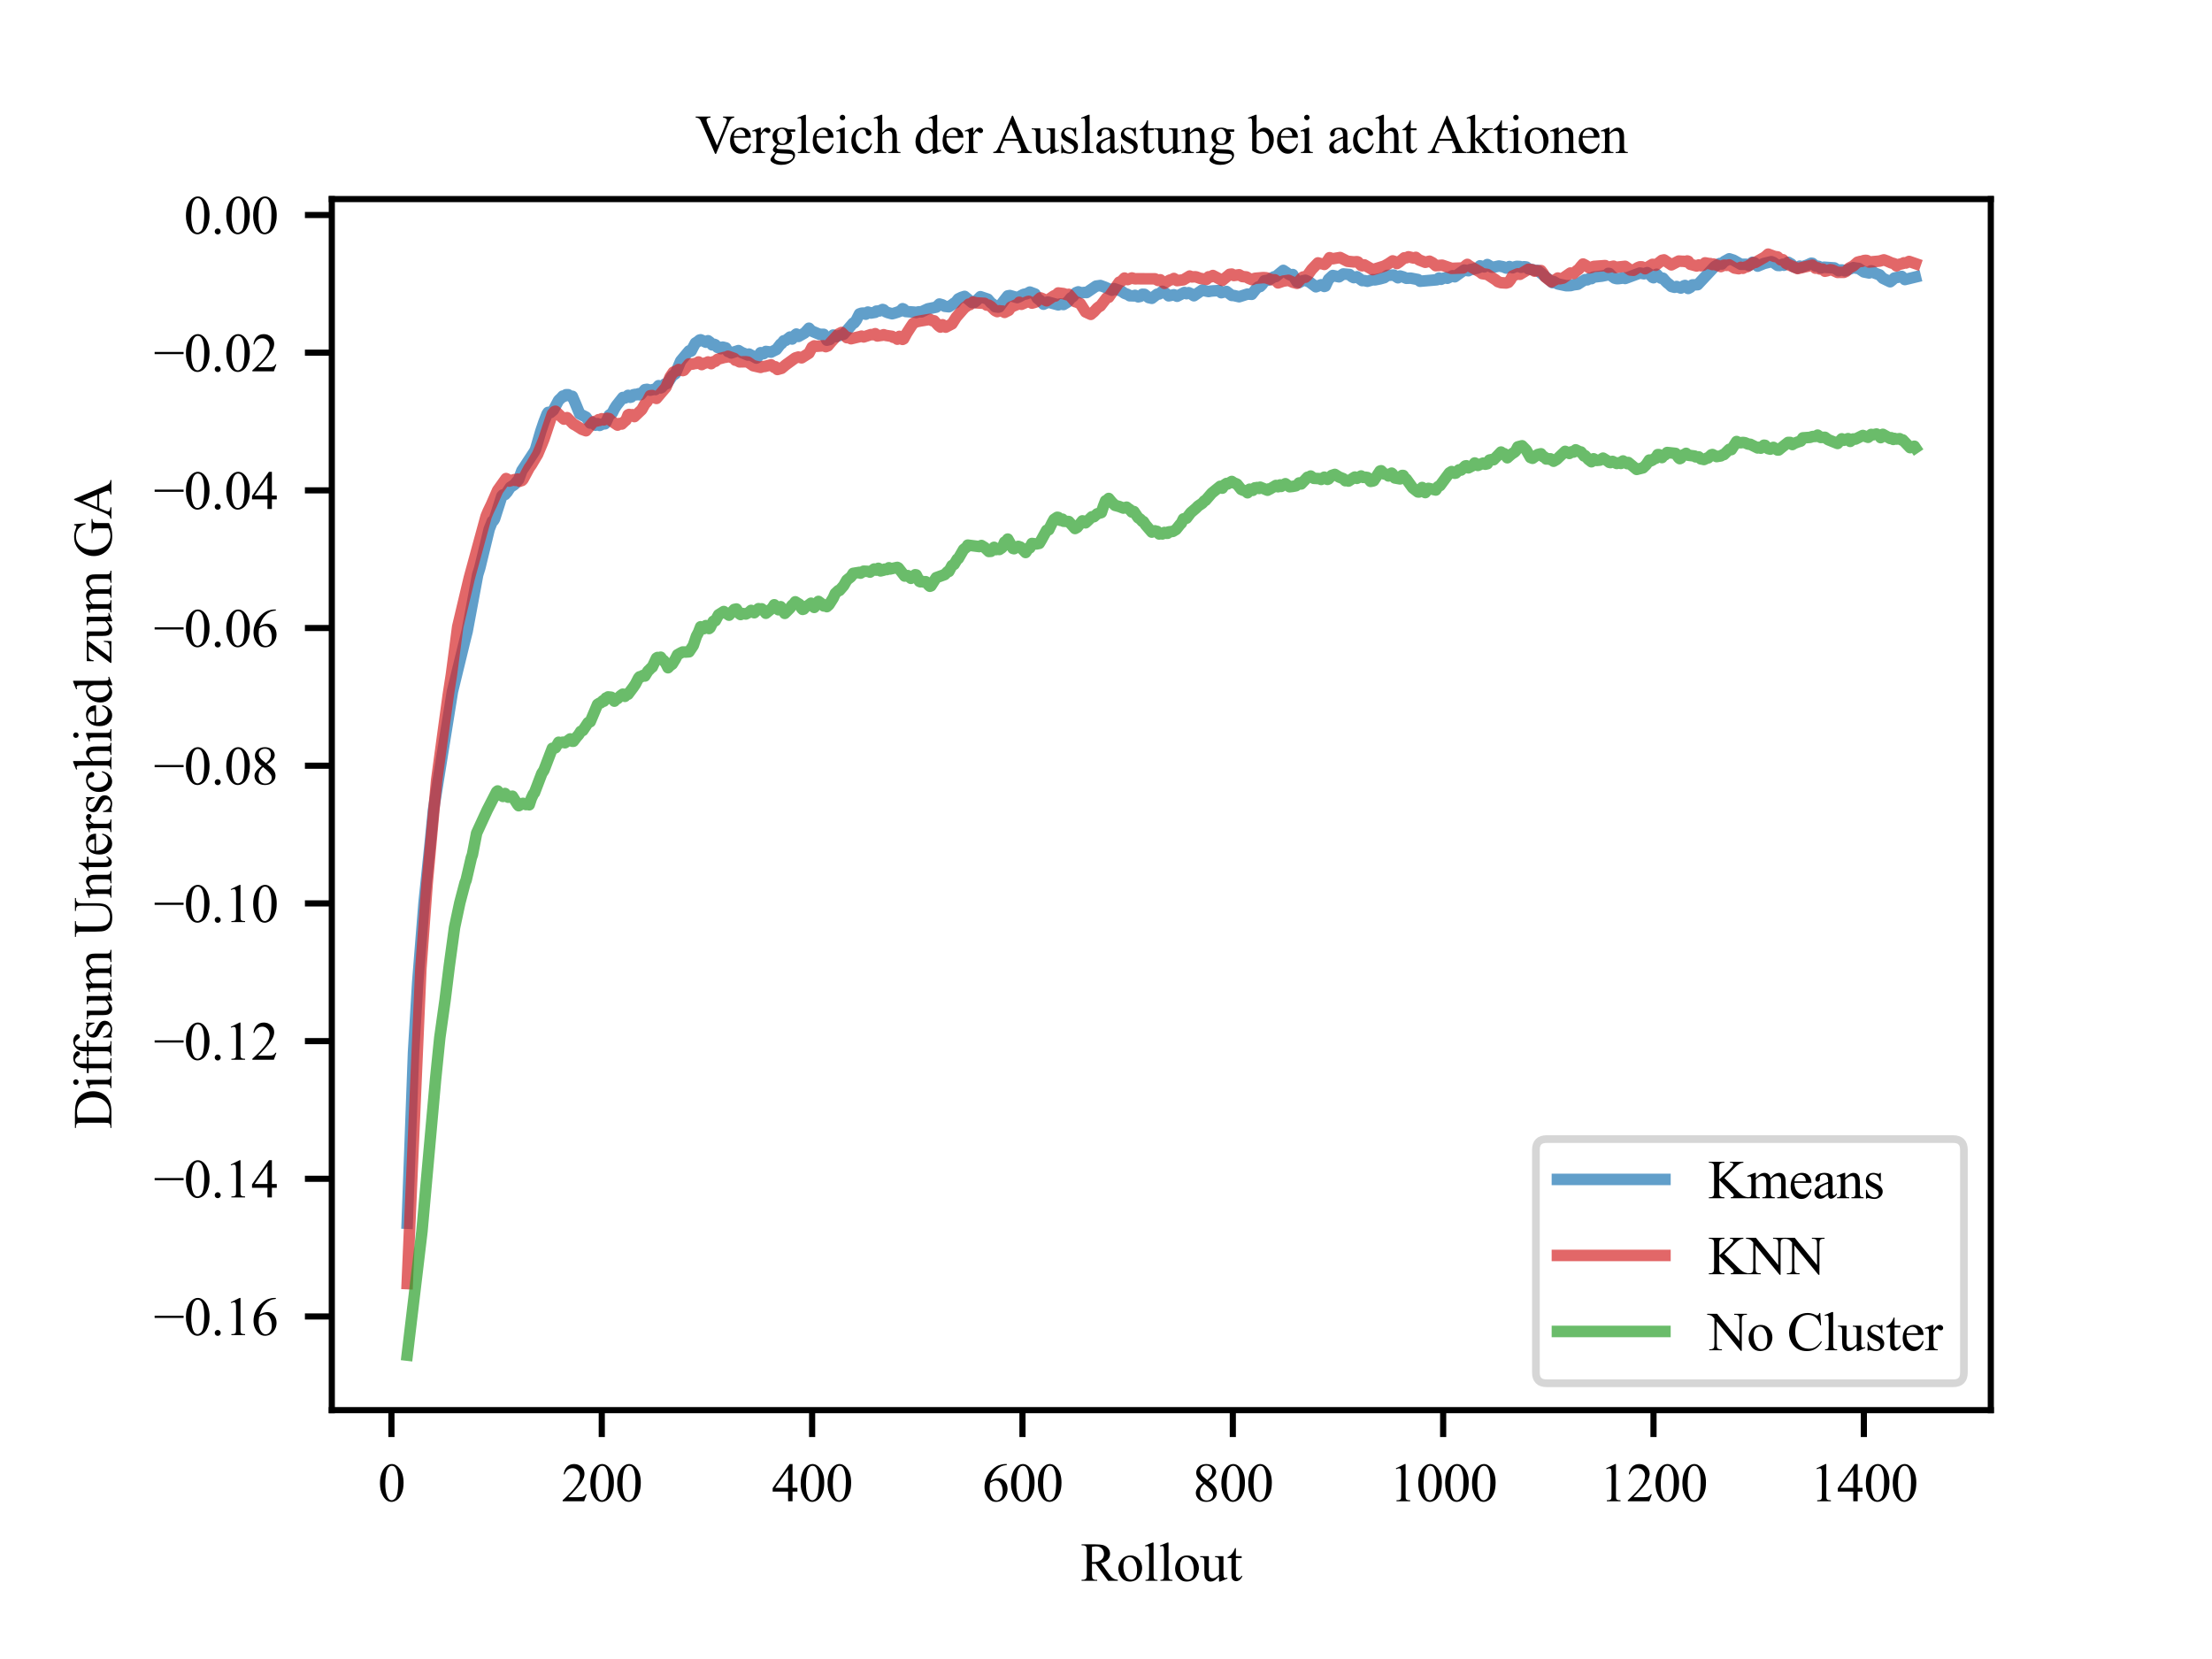 <?xml version="1.0" encoding="utf-8" standalone="no"?>
<!DOCTYPE svg PUBLIC "-//W3C//DTD SVG 1.1//EN"
  "http://www.w3.org/Graphics/SVG/1.1/DTD/svg11.dtd">
<svg xmlns:xlink="http://www.w3.org/1999/xlink" width="288pt" height="216pt" viewBox="0 0 288 216" xmlns="http://www.w3.org/2000/svg" version="1.1">
 <defs>
  <style type="text/css">*{stroke-linejoin: round; stroke-linecap: butt}</style>
 </defs>
 <g id="figure_1">
  <g id="patch_1">
   <path d="M 0 216 
L 288 216 
L 288 0 
L 0 0 
z
" style="fill: #ffffff"/>
  </g>
  <g id="axes_1">
   <g id="patch_2">
    <path d="M 43.2 183.6 
L 259.2 183.6 
L 259.2 25.92 
L 43.2 25.92 
z
" style="fill: #ffffff"/>
   </g>
   <g id="matplotlib.axis_1">
    <g id="xtick_1">
     <g id="line2d_1">
      <defs>
       <path id="m92278ae53c" d="M 0 0 
L 0 3.5 
" style="stroke: #000000; stroke-width: 0.8"/>
      </defs>
      <g>
       <use xlink:href="#m92278ae53c" x="50.964" y="183.6" style="stroke: #000000; stroke-width: 0.8"/>
      </g>
     </g>
     <g id="text_1">
      <!-- 0 -->
      <g transform="translate(49.214 195.461) scale(0.07 -0.07)">
       <defs>
        <path id="TimesNewRomanPSMT-30" d="M 231 2094 
Q 231 2819 450 3342 
Q 669 3866 1031 4122 
Q 1313 4325 1613 4325 
Q 2100 4325 2488 3828 
Q 2972 3213 2972 2159 
Q 2972 1422 2759 906 
Q 2547 391 2217 158 
Q 1888 -75 1581 -75 
Q 975 -75 572 641 
Q 231 1244 231 2094 
z
M 844 2016 
Q 844 1141 1059 588 
Q 1238 122 1591 122 
Q 1759 122 1940 273 
Q 2122 425 2216 781 
Q 2359 1319 2359 2297 
Q 2359 3022 2209 3506 
Q 2097 3866 1919 4016 
Q 1791 4119 1609 4119 
Q 1397 4119 1231 3928 
Q 1006 3669 925 3112 
Q 844 2556 844 2016 
z
" transform="scale(0.016)"/>
       </defs>
       <use xlink:href="#TimesNewRomanPSMT-30"/>
      </g>
     </g>
    </g>
    <g id="xtick_2">
     <g id="line2d_2">
      <g>
       <use xlink:href="#m92278ae53c" x="78.351" y="183.6" style="stroke: #000000; stroke-width: 0.8"/>
      </g>
     </g>
     <g id="text_2">
      <!-- 200 -->
      <g transform="translate(73.101 195.461) scale(0.07 -0.07)">
       <defs>
        <path id="TimesNewRomanPSMT-32" d="M 2934 816 
L 2638 0 
L 138 0 
L 138 116 
Q 1241 1122 1691 1759 
Q 2141 2397 2141 2925 
Q 2141 3328 1894 3587 
Q 1647 3847 1303 3847 
Q 991 3847 742 3664 
Q 494 3481 375 3128 
L 259 3128 
Q 338 3706 661 4015 
Q 984 4325 1469 4325 
Q 1984 4325 2329 3994 
Q 2675 3663 2675 3213 
Q 2675 2891 2525 2569 
Q 2294 2063 1775 1497 
Q 997 647 803 472 
L 1909 472 
Q 2247 472 2383 497 
Q 2519 522 2628 598 
Q 2738 675 2819 816 
L 2934 816 
z
" transform="scale(0.016)"/>
       </defs>
       <use xlink:href="#TimesNewRomanPSMT-32"/>
       <use xlink:href="#TimesNewRomanPSMT-30" x="50"/>
       <use xlink:href="#TimesNewRomanPSMT-30" x="100"/>
      </g>
     </g>
    </g>
    <g id="xtick_3">
     <g id="line2d_3">
      <g>
       <use xlink:href="#m92278ae53c" x="105.738" y="183.6" style="stroke: #000000; stroke-width: 0.8"/>
      </g>
     </g>
     <g id="text_3">
      <!-- 400 -->
      <g transform="translate(100.488 195.461) scale(0.07 -0.07)">
       <defs>
        <path id="TimesNewRomanPSMT-34" d="M 2978 1563 
L 2978 1119 
L 2409 1119 
L 2409 0 
L 1894 0 
L 1894 1119 
L 100 1119 
L 100 1519 
L 2066 4325 
L 2409 4325 
L 2409 1563 
L 2978 1563 
z
M 1894 1563 
L 1894 3666 
L 406 1563 
L 1894 1563 
z
" transform="scale(0.016)"/>
       </defs>
       <use xlink:href="#TimesNewRomanPSMT-34"/>
       <use xlink:href="#TimesNewRomanPSMT-30" x="50"/>
       <use xlink:href="#TimesNewRomanPSMT-30" x="100"/>
      </g>
     </g>
    </g>
    <g id="xtick_4">
     <g id="line2d_4">
      <g>
       <use xlink:href="#m92278ae53c" x="133.125" y="183.6" style="stroke: #000000; stroke-width: 0.8"/>
      </g>
     </g>
     <g id="text_4">
      <!-- 600 -->
      <g transform="translate(127.875 195.461) scale(0.07 -0.07)">
       <defs>
        <path id="TimesNewRomanPSMT-36" d="M 2869 4325 
L 2869 4209 
Q 2456 4169 2195 4045 
Q 1934 3922 1679 3669 
Q 1425 3416 1258 3105 
Q 1091 2794 978 2366 
Q 1428 2675 1881 2675 
Q 2316 2675 2634 2325 
Q 2953 1975 2953 1425 
Q 2953 894 2631 456 
Q 2244 -75 1606 -75 
Q 1172 -75 869 213 
Q 275 772 275 1663 
Q 275 2231 503 2743 
Q 731 3256 1154 3653 
Q 1578 4050 1965 4187 
Q 2353 4325 2688 4325 
L 2869 4325 
z
M 925 2138 
Q 869 1716 869 1456 
Q 869 1156 980 804 
Q 1091 453 1309 247 
Q 1469 100 1697 100 
Q 1969 100 2183 356 
Q 2397 613 2397 1088 
Q 2397 1622 2184 2012 
Q 1972 2403 1581 2403 
Q 1463 2403 1327 2353 
Q 1191 2303 925 2138 
z
" transform="scale(0.016)"/>
       </defs>
       <use xlink:href="#TimesNewRomanPSMT-36"/>
       <use xlink:href="#TimesNewRomanPSMT-30" x="50"/>
       <use xlink:href="#TimesNewRomanPSMT-30" x="100"/>
      </g>
     </g>
    </g>
    <g id="xtick_5">
     <g id="line2d_5">
      <g>
       <use xlink:href="#m92278ae53c" x="160.512" y="183.6" style="stroke: #000000; stroke-width: 0.8"/>
      </g>
     </g>
     <g id="text_5">
      <!-- 800 -->
      <g transform="translate(155.262 195.461) scale(0.07 -0.07)">
       <defs>
        <path id="TimesNewRomanPSMT-38" d="M 1228 2134 
Q 725 2547 579 2797 
Q 434 3047 434 3316 
Q 434 3728 753 4026 
Q 1072 4325 1600 4325 
Q 2113 4325 2425 4047 
Q 2738 3769 2738 3413 
Q 2738 3175 2569 2928 
Q 2400 2681 1866 2347 
Q 2416 1922 2594 1678 
Q 2831 1359 2831 1006 
Q 2831 559 2490 242 
Q 2150 -75 1597 -75 
Q 994 -75 656 303 
Q 388 606 388 966 
Q 388 1247 577 1523 
Q 766 1800 1228 2134 
z
M 1719 2469 
Q 2094 2806 2194 3001 
Q 2294 3197 2294 3444 
Q 2294 3772 2109 3958 
Q 1925 4144 1606 4144 
Q 1288 4144 1088 3959 
Q 888 3775 888 3528 
Q 888 3366 970 3203 
Q 1053 3041 1206 2894 
L 1719 2469 
z
M 1375 2016 
Q 1116 1797 991 1539 
Q 866 1281 866 981 
Q 866 578 1086 336 
Q 1306 94 1647 94 
Q 1984 94 2187 284 
Q 2391 475 2391 747 
Q 2391 972 2272 1150 
Q 2050 1481 1375 2016 
z
" transform="scale(0.016)"/>
       </defs>
       <use xlink:href="#TimesNewRomanPSMT-38"/>
       <use xlink:href="#TimesNewRomanPSMT-30" x="50"/>
       <use xlink:href="#TimesNewRomanPSMT-30" x="100"/>
      </g>
     </g>
    </g>
    <g id="xtick_6">
     <g id="line2d_6">
      <g>
       <use xlink:href="#m92278ae53c" x="187.898" y="183.6" style="stroke: #000000; stroke-width: 0.8"/>
      </g>
     </g>
     <g id="text_6">
      <!-- 1000 -->
      <g transform="translate(180.898 195.461) scale(0.07 -0.07)">
       <defs>
        <path id="TimesNewRomanPSMT-31" d="M 750 3822 
L 1781 4325 
L 1884 4325 
L 1884 747 
Q 1884 391 1914 303 
Q 1944 216 2037 169 
Q 2131 122 2419 116 
L 2419 0 
L 825 0 
L 825 116 
Q 1125 122 1212 167 
Q 1300 213 1334 289 
Q 1369 366 1369 747 
L 1369 3034 
Q 1369 3497 1338 3628 
Q 1316 3728 1258 3775 
Q 1200 3822 1119 3822 
Q 1003 3822 797 3725 
L 750 3822 
z
" transform="scale(0.016)"/>
       </defs>
       <use xlink:href="#TimesNewRomanPSMT-31"/>
       <use xlink:href="#TimesNewRomanPSMT-30" x="50"/>
       <use xlink:href="#TimesNewRomanPSMT-30" x="100"/>
       <use xlink:href="#TimesNewRomanPSMT-30" x="150"/>
      </g>
     </g>
    </g>
    <g id="xtick_7">
     <g id="line2d_7">
      <g>
       <use xlink:href="#m92278ae53c" x="215.285" y="183.6" style="stroke: #000000; stroke-width: 0.8"/>
      </g>
     </g>
     <g id="text_7">
      <!-- 1200 -->
      <g transform="translate(208.285 195.461) scale(0.07 -0.07)">
       <use xlink:href="#TimesNewRomanPSMT-31"/>
       <use xlink:href="#TimesNewRomanPSMT-32" x="50"/>
       <use xlink:href="#TimesNewRomanPSMT-30" x="100"/>
       <use xlink:href="#TimesNewRomanPSMT-30" x="150"/>
      </g>
     </g>
    </g>
    <g id="xtick_8">
     <g id="line2d_8">
      <g>
       <use xlink:href="#m92278ae53c" x="242.672" y="183.6" style="stroke: #000000; stroke-width: 0.8"/>
      </g>
     </g>
     <g id="text_8">
      <!-- 1400 -->
      <g transform="translate(235.672 195.461) scale(0.07 -0.07)">
       <use xlink:href="#TimesNewRomanPSMT-31"/>
       <use xlink:href="#TimesNewRomanPSMT-34" x="50"/>
       <use xlink:href="#TimesNewRomanPSMT-30" x="100"/>
       <use xlink:href="#TimesNewRomanPSMT-30" x="150"/>
      </g>
     </g>
    </g>
    <g id="text_9">
     <!-- Rollout -->
     <g transform="translate(140.698 205.819) scale(0.07 -0.07)">
      <defs>
       <path id="TimesNewRomanPSMT-52" d="M 4325 0 
L 3194 0 
L 1759 1981 
Q 1600 1975 1500 1975 
Q 1459 1975 1412 1976 
Q 1366 1978 1316 1981 
L 1316 750 
Q 1316 350 1403 253 
Q 1522 116 1759 116 
L 1925 116 
L 1925 0 
L 109 0 
L 109 116 
L 269 116 
Q 538 116 653 291 
Q 719 388 719 750 
L 719 3488 
Q 719 3888 631 3984 
Q 509 4122 269 4122 
L 109 4122 
L 109 4238 
L 1653 4238 
Q 2328 4238 2648 4139 
Q 2969 4041 3192 3777 
Q 3416 3513 3416 3147 
Q 3416 2756 3161 2468 
Q 2906 2181 2372 2063 
L 3247 847 
Q 3547 428 3762 290 
Q 3978 153 4325 116 
L 4325 0 
z
M 1316 2178 
Q 1375 2178 1419 2176 
Q 1463 2175 1491 2175 
Q 2097 2175 2405 2437 
Q 2713 2700 2713 3106 
Q 2713 3503 2464 3751 
Q 2216 4000 1806 4000 
Q 1625 4000 1316 3941 
L 1316 2178 
z
" transform="scale(0.016)"/>
       <path id="TimesNewRomanPSMT-6f" d="M 1600 2947 
Q 2250 2947 2644 2453 
Q 2978 2031 2978 1484 
Q 2978 1100 2793 706 
Q 2609 313 2286 112 
Q 1963 -88 1566 -88 
Q 919 -88 538 428 
Q 216 863 216 1403 
Q 216 1797 411 2186 
Q 606 2575 925 2761 
Q 1244 2947 1600 2947 
z
M 1503 2744 
Q 1338 2744 1170 2645 
Q 1003 2547 900 2300 
Q 797 2053 797 1666 
Q 797 1041 1045 587 
Q 1294 134 1700 134 
Q 2003 134 2200 384 
Q 2397 634 2397 1244 
Q 2397 2006 2069 2444 
Q 1847 2744 1503 2744 
z
" transform="scale(0.016)"/>
       <path id="TimesNewRomanPSMT-6c" d="M 1184 4444 
L 1184 647 
Q 1184 378 1223 290 
Q 1263 203 1344 158 
Q 1425 113 1647 113 
L 1647 0 
L 244 0 
L 244 113 
Q 441 113 512 153 
Q 584 194 625 287 
Q 666 381 666 647 
L 666 3247 
Q 666 3731 644 3842 
Q 622 3953 573 3993 
Q 525 4034 450 4034 
Q 369 4034 244 3984 
L 191 4094 
L 1044 4444 
L 1184 4444 
z
" transform="scale(0.016)"/>
       <path id="TimesNewRomanPSMT-75" d="M 2709 2863 
L 2709 1128 
Q 2709 631 2732 520 
Q 2756 409 2807 365 
Q 2859 322 2928 322 
Q 3025 322 3147 375 
L 3191 266 
L 2334 -88 
L 2194 -88 
L 2194 519 
Q 1825 119 1631 15 
Q 1438 -88 1222 -88 
Q 981 -88 804 51 
Q 628 191 559 409 
Q 491 628 491 1028 
L 491 2306 
Q 491 2509 447 2587 
Q 403 2666 317 2708 
Q 231 2750 6 2747 
L 6 2863 
L 1009 2863 
L 1009 947 
Q 1009 547 1148 422 
Q 1288 297 1484 297 
Q 1619 297 1789 381 
Q 1959 466 2194 703 
L 2194 2325 
Q 2194 2569 2105 2655 
Q 2016 2741 1734 2747 
L 1734 2863 
L 2709 2863 
z
" transform="scale(0.016)"/>
       <path id="TimesNewRomanPSMT-74" d="M 1031 3803 
L 1031 2863 
L 1700 2863 
L 1700 2644 
L 1031 2644 
L 1031 788 
Q 1031 509 1111 412 
Q 1191 316 1316 316 
Q 1419 316 1516 380 
Q 1613 444 1666 569 
L 1788 569 
Q 1678 263 1478 108 
Q 1278 -47 1066 -47 
Q 922 -47 784 33 
Q 647 113 581 261 
Q 516 409 516 719 
L 516 2644 
L 63 2644 
L 63 2747 
Q 234 2816 414 2980 
Q 594 3144 734 3369 
Q 806 3488 934 3803 
L 1031 3803 
z
" transform="scale(0.016)"/>
      </defs>
      <use xlink:href="#TimesNewRomanPSMT-52"/>
      <use xlink:href="#TimesNewRomanPSMT-6f" x="66.699"/>
      <use xlink:href="#TimesNewRomanPSMT-6c" x="116.699"/>
      <use xlink:href="#TimesNewRomanPSMT-6c" x="144.482"/>
      <use xlink:href="#TimesNewRomanPSMT-6f" x="172.266"/>
      <use xlink:href="#TimesNewRomanPSMT-75" x="222.266"/>
      <use xlink:href="#TimesNewRomanPSMT-74" x="272.266"/>
     </g>
    </g>
   </g>
   <g id="matplotlib.axis_2">
    <g id="ytick_1">
     <g id="line2d_9">
      <defs>
       <path id="m5e45f40116" d="M 0 0 
L -3.5 0 
" style="stroke: #000000; stroke-width: 0.8"/>
      </defs>
      <g>
       <use xlink:href="#m5e45f40116" x="43.2" y="171.401" style="stroke: #000000; stroke-width: 0.8"/>
      </g>
     </g>
     <g id="text_10">
      <!-- −0.16 -->
      <g transform="translate(20.003 173.832) scale(0.07 -0.07)">
       <defs>
        <path id="TimesNewRomanPSMT-2212" d="M 3484 2000 
L 116 2000 
L 116 2256 
L 3484 2256 
L 3484 2000 
z
" transform="scale(0.016)"/>
        <path id="TimesNewRomanPSMT-2e" d="M 800 606 
Q 947 606 1047 504 
Q 1147 403 1147 259 
Q 1147 116 1045 14 
Q 944 -88 800 -88 
Q 656 -88 554 14 
Q 453 116 453 259 
Q 453 406 554 506 
Q 656 606 800 606 
z
" transform="scale(0.016)"/>
       </defs>
       <use xlink:href="#TimesNewRomanPSMT-2212"/>
       <use xlink:href="#TimesNewRomanPSMT-30" x="56.396"/>
       <use xlink:href="#TimesNewRomanPSMT-2e" x="106.396"/>
       <use xlink:href="#TimesNewRomanPSMT-31" x="131.396"/>
       <use xlink:href="#TimesNewRomanPSMT-36" x="181.396"/>
      </g>
     </g>
    </g>
    <g id="ytick_2">
     <g id="line2d_10">
      <g>
       <use xlink:href="#m5e45f40116" x="43.2" y="153.475" style="stroke: #000000; stroke-width: 0.8"/>
      </g>
     </g>
     <g id="text_11">
      <!-- −0.14 -->
      <g transform="translate(20.003 155.905) scale(0.07 -0.07)">
       <use xlink:href="#TimesNewRomanPSMT-2212"/>
       <use xlink:href="#TimesNewRomanPSMT-30" x="56.396"/>
       <use xlink:href="#TimesNewRomanPSMT-2e" x="106.396"/>
       <use xlink:href="#TimesNewRomanPSMT-31" x="131.396"/>
       <use xlink:href="#TimesNewRomanPSMT-34" x="181.396"/>
      </g>
     </g>
    </g>
    <g id="ytick_3">
     <g id="line2d_11">
      <g>
       <use xlink:href="#m5e45f40116" x="43.2" y="135.549" style="stroke: #000000; stroke-width: 0.8"/>
      </g>
     </g>
     <g id="text_12">
      <!-- −0.12 -->
      <g transform="translate(20.003 137.979) scale(0.07 -0.07)">
       <use xlink:href="#TimesNewRomanPSMT-2212"/>
       <use xlink:href="#TimesNewRomanPSMT-30" x="56.396"/>
       <use xlink:href="#TimesNewRomanPSMT-2e" x="106.396"/>
       <use xlink:href="#TimesNewRomanPSMT-31" x="131.396"/>
       <use xlink:href="#TimesNewRomanPSMT-32" x="181.396"/>
      </g>
     </g>
    </g>
    <g id="ytick_4">
     <g id="line2d_12">
      <g>
       <use xlink:href="#m5e45f40116" x="43.2" y="117.623" style="stroke: #000000; stroke-width: 0.8"/>
      </g>
     </g>
     <g id="text_13">
      <!-- −0.10 -->
      <g transform="translate(20.003 120.053) scale(0.07 -0.07)">
       <use xlink:href="#TimesNewRomanPSMT-2212"/>
       <use xlink:href="#TimesNewRomanPSMT-30" x="56.396"/>
       <use xlink:href="#TimesNewRomanPSMT-2e" x="106.396"/>
       <use xlink:href="#TimesNewRomanPSMT-31" x="131.396"/>
       <use xlink:href="#TimesNewRomanPSMT-30" x="181.396"/>
      </g>
     </g>
    </g>
    <g id="ytick_5">
     <g id="line2d_13">
      <g>
       <use xlink:href="#m5e45f40116" x="43.2" y="99.696" style="stroke: #000000; stroke-width: 0.8"/>
      </g>
     </g>
     <g id="text_14">
      <!-- −0.08 -->
      <g transform="translate(20.003 102.127) scale(0.07 -0.07)">
       <use xlink:href="#TimesNewRomanPSMT-2212"/>
       <use xlink:href="#TimesNewRomanPSMT-30" x="56.396"/>
       <use xlink:href="#TimesNewRomanPSMT-2e" x="106.396"/>
       <use xlink:href="#TimesNewRomanPSMT-30" x="131.396"/>
       <use xlink:href="#TimesNewRomanPSMT-38" x="181.396"/>
      </g>
     </g>
    </g>
    <g id="ytick_6">
     <g id="line2d_14">
      <g>
       <use xlink:href="#m5e45f40116" x="43.2" y="81.77" style="stroke: #000000; stroke-width: 0.8"/>
      </g>
     </g>
     <g id="text_15">
      <!-- −0.06 -->
      <g transform="translate(20.003 84.2) scale(0.07 -0.07)">
       <use xlink:href="#TimesNewRomanPSMT-2212"/>
       <use xlink:href="#TimesNewRomanPSMT-30" x="56.396"/>
       <use xlink:href="#TimesNewRomanPSMT-2e" x="106.396"/>
       <use xlink:href="#TimesNewRomanPSMT-30" x="131.396"/>
       <use xlink:href="#TimesNewRomanPSMT-36" x="181.396"/>
      </g>
     </g>
    </g>
    <g id="ytick_7">
     <g id="line2d_15">
      <g>
       <use xlink:href="#m5e45f40116" x="43.2" y="63.844" style="stroke: #000000; stroke-width: 0.8"/>
      </g>
     </g>
     <g id="text_16">
      <!-- −0.04 -->
      <g transform="translate(20.003 66.274) scale(0.07 -0.07)">
       <use xlink:href="#TimesNewRomanPSMT-2212"/>
       <use xlink:href="#TimesNewRomanPSMT-30" x="56.396"/>
       <use xlink:href="#TimesNewRomanPSMT-2e" x="106.396"/>
       <use xlink:href="#TimesNewRomanPSMT-30" x="131.396"/>
       <use xlink:href="#TimesNewRomanPSMT-34" x="181.396"/>
      </g>
     </g>
    </g>
    <g id="ytick_8">
     <g id="line2d_16">
      <g>
       <use xlink:href="#m5e45f40116" x="43.2" y="45.917" style="stroke: #000000; stroke-width: 0.8"/>
      </g>
     </g>
     <g id="text_17">
      <!-- −0.02 -->
      <g transform="translate(20.003 48.348) scale(0.07 -0.07)">
       <use xlink:href="#TimesNewRomanPSMT-2212"/>
       <use xlink:href="#TimesNewRomanPSMT-30" x="56.396"/>
       <use xlink:href="#TimesNewRomanPSMT-2e" x="106.396"/>
       <use xlink:href="#TimesNewRomanPSMT-30" x="131.396"/>
       <use xlink:href="#TimesNewRomanPSMT-32" x="181.396"/>
      </g>
     </g>
    </g>
    <g id="ytick_9">
     <g id="line2d_17">
      <g>
       <use xlink:href="#m5e45f40116" x="43.2" y="27.991" style="stroke: #000000; stroke-width: 0.8"/>
      </g>
     </g>
     <g id="text_18">
      <!-- 0.00 -->
      <g transform="translate(23.95 30.421) scale(0.07 -0.07)">
       <use xlink:href="#TimesNewRomanPSMT-30"/>
       <use xlink:href="#TimesNewRomanPSMT-2e" x="50"/>
       <use xlink:href="#TimesNewRomanPSMT-30" x="75"/>
       <use xlink:href="#TimesNewRomanPSMT-30" x="125"/>
      </g>
     </g>
    </g>
    <g id="text_19">
     <!-- Diffsum Unterschied zum GA -->
     <g transform="translate(14.505 146.981) rotate(-90) scale(0.07 -0.07)">
      <defs>
       <path id="TimesNewRomanPSMT-44" d="M 109 0 
L 109 116 
L 269 116 
Q 538 116 650 288 
Q 719 391 719 750 
L 719 3488 
Q 719 3884 631 3984 
Q 509 4122 269 4122 
L 109 4122 
L 109 4238 
L 1834 4238 
Q 2784 4238 3279 4022 
Q 3775 3806 4076 3303 
Q 4378 2800 4378 2141 
Q 4378 1256 3841 663 
Q 3238 0 2003 0 
L 109 0 
z
M 1319 306 
Q 1716 219 1984 219 
Q 2709 219 3187 728 
Q 3666 1238 3666 2109 
Q 3666 2988 3187 3494 
Q 2709 4000 1959 4000 
Q 1678 4000 1319 3909 
L 1319 306 
z
" transform="scale(0.016)"/>
       <path id="TimesNewRomanPSMT-69" d="M 928 4444 
Q 1059 4444 1151 4351 
Q 1244 4259 1244 4128 
Q 1244 3997 1151 3903 
Q 1059 3809 928 3809 
Q 797 3809 703 3903 
Q 609 3997 609 4128 
Q 609 4259 701 4351 
Q 794 4444 928 4444 
z
M 1188 2947 
L 1188 647 
Q 1188 378 1227 289 
Q 1266 200 1342 156 
Q 1419 113 1622 113 
L 1622 0 
L 231 0 
L 231 113 
Q 441 113 512 153 
Q 584 194 626 287 
Q 669 381 669 647 
L 669 1750 
Q 669 2216 641 2353 
Q 619 2453 572 2492 
Q 525 2531 444 2531 
Q 356 2531 231 2484 
L 188 2597 
L 1050 2947 
L 1188 2947 
z
" transform="scale(0.016)"/>
       <path id="TimesNewRomanPSMT-66" d="M 1319 2638 
L 1319 756 
Q 1319 356 1406 250 
Q 1522 113 1716 113 
L 1975 113 
L 1975 0 
L 266 0 
L 266 113 
L 394 113 
Q 519 113 622 175 
Q 725 238 764 344 
Q 803 450 803 756 
L 803 2638 
L 247 2638 
L 247 2863 
L 803 2863 
L 803 3050 
Q 803 3478 940 3775 
Q 1078 4072 1361 4255 
Q 1644 4438 1997 4438 
Q 2325 4438 2600 4225 
Q 2781 4084 2781 3909 
Q 2781 3816 2700 3733 
Q 2619 3650 2525 3650 
Q 2453 3650 2373 3701 
Q 2294 3753 2178 3923 
Q 2063 4094 1966 4153 
Q 1869 4213 1750 4213 
Q 1606 4213 1506 4136 
Q 1406 4059 1362 3898 
Q 1319 3738 1319 3069 
L 1319 2863 
L 2056 2863 
L 2056 2638 
L 1319 2638 
z
" transform="scale(0.016)"/>
       <path id="TimesNewRomanPSMT-73" d="M 2050 2947 
L 2050 1972 
L 1947 1972 
Q 1828 2431 1642 2597 
Q 1456 2763 1169 2763 
Q 950 2763 815 2647 
Q 681 2531 681 2391 
Q 681 2216 781 2091 
Q 878 1963 1175 1819 
L 1631 1597 
Q 2266 1288 2266 781 
Q 2266 391 1970 151 
Q 1675 -88 1309 -88 
Q 1047 -88 709 6 
Q 606 38 541 38 
Q 469 38 428 -44 
L 325 -44 
L 325 978 
L 428 978 
Q 516 541 762 319 
Q 1009 97 1316 97 
Q 1531 97 1667 223 
Q 1803 350 1803 528 
Q 1803 744 1651 891 
Q 1500 1038 1047 1263 
Q 594 1488 453 1669 
Q 313 1847 313 2119 
Q 313 2472 555 2709 
Q 797 2947 1181 2947 
Q 1350 2947 1591 2875 
Q 1750 2828 1803 2828 
Q 1853 2828 1881 2850 
Q 1909 2872 1947 2947 
L 2050 2947 
z
" transform="scale(0.016)"/>
       <path id="TimesNewRomanPSMT-6d" d="M 1050 2338 
Q 1363 2650 1419 2697 
Q 1559 2816 1721 2881 
Q 1884 2947 2044 2947 
Q 2313 2947 2506 2790 
Q 2700 2634 2766 2338 
Q 3088 2713 3309 2830 
Q 3531 2947 3766 2947 
Q 3994 2947 4170 2830 
Q 4347 2713 4450 2447 
Q 4519 2266 4519 1878 
L 4519 647 
Q 4519 378 4559 278 
Q 4591 209 4675 161 
Q 4759 113 4950 113 
L 4950 0 
L 3538 0 
L 3538 113 
L 3597 113 
Q 3781 113 3884 184 
Q 3956 234 3988 344 
Q 4000 397 4000 647 
L 4000 1878 
Q 4000 2228 3916 2372 
Q 3794 2572 3525 2572 
Q 3359 2572 3192 2489 
Q 3025 2406 2788 2181 
L 2781 2147 
L 2788 2013 
L 2788 647 
Q 2788 353 2820 281 
Q 2853 209 2943 161 
Q 3034 113 3253 113 
L 3253 0 
L 1806 0 
L 1806 113 
Q 2044 113 2133 169 
Q 2222 225 2256 338 
Q 2272 391 2272 647 
L 2272 1878 
Q 2272 2228 2169 2381 
Q 2031 2581 1784 2581 
Q 1616 2581 1450 2491 
Q 1191 2353 1050 2181 
L 1050 647 
Q 1050 366 1089 281 
Q 1128 197 1204 155 
Q 1281 113 1516 113 
L 1516 0 
L 100 0 
L 100 113 
Q 297 113 375 155 
Q 453 197 493 289 
Q 534 381 534 647 
L 534 1741 
Q 534 2213 506 2350 
Q 484 2453 437 2492 
Q 391 2531 309 2531 
Q 222 2531 100 2484 
L 53 2597 
L 916 2947 
L 1050 2947 
L 1050 2338 
z
" transform="scale(0.016)"/>
       <path id="TimesNewRomanPSMT-20" transform="scale(0.016)"/>
       <path id="TimesNewRomanPSMT-55" d="M 3053 4122 
L 3053 4238 
L 4553 4238 
L 4553 4122 
L 4394 4122 
Q 4144 4122 4009 3913 
Q 3944 3816 3944 3463 
L 3944 1744 
Q 3944 1106 3817 754 
Q 3691 403 3320 151 
Q 2950 -100 2313 -100 
Q 1619 -100 1259 140 
Q 900 381 750 788 
Q 650 1066 650 1831 
L 650 3488 
Q 650 3878 542 4000 
Q 434 4122 194 4122 
L 34 4122 
L 34 4238 
L 1866 4238 
L 1866 4122 
L 1703 4122 
Q 1441 4122 1328 3956 
Q 1250 3844 1250 3488 
L 1250 1641 
Q 1250 1394 1295 1075 
Q 1341 756 1459 578 
Q 1578 400 1801 284 
Q 2025 169 2350 169 
Q 2766 169 3094 350 
Q 3422 531 3542 814 
Q 3663 1097 3663 1772 
L 3663 3488 
Q 3663 3884 3575 3984 
Q 3453 4122 3213 4122 
L 3053 4122 
z
" transform="scale(0.016)"/>
       <path id="TimesNewRomanPSMT-6e" d="M 1034 2341 
Q 1538 2947 1994 2947 
Q 2228 2947 2397 2830 
Q 2566 2713 2666 2444 
Q 2734 2256 2734 1869 
L 2734 647 
Q 2734 375 2778 278 
Q 2813 200 2889 156 
Q 2966 113 3172 113 
L 3172 0 
L 1756 0 
L 1756 113 
L 1816 113 
Q 2016 113 2095 173 
Q 2175 234 2206 353 
Q 2219 400 2219 647 
L 2219 1819 
Q 2219 2209 2117 2386 
Q 2016 2563 1775 2563 
Q 1403 2563 1034 2156 
L 1034 647 
Q 1034 356 1069 288 
Q 1113 197 1189 155 
Q 1266 113 1500 113 
L 1500 0 
L 84 0 
L 84 113 
L 147 113 
Q 366 113 442 223 
Q 519 334 519 647 
L 519 1709 
Q 519 2225 495 2337 
Q 472 2450 423 2490 
Q 375 2531 294 2531 
Q 206 2531 84 2484 
L 38 2597 
L 900 2947 
L 1034 2947 
L 1034 2341 
z
" transform="scale(0.016)"/>
       <path id="TimesNewRomanPSMT-65" d="M 681 1784 
Q 678 1147 991 784 
Q 1303 422 1725 422 
Q 2006 422 2214 576 
Q 2422 731 2563 1106 
L 2659 1044 
Q 2594 616 2278 264 
Q 1963 -88 1488 -88 
Q 972 -88 605 314 
Q 238 716 238 1394 
Q 238 2128 614 2539 
Q 991 2950 1559 2950 
Q 2041 2950 2350 2633 
Q 2659 2316 2659 1784 
L 681 1784 
z
M 681 1966 
L 2006 1966 
Q 1991 2241 1941 2353 
Q 1863 2528 1708 2628 
Q 1553 2728 1384 2728 
Q 1125 2728 920 2526 
Q 716 2325 681 1966 
z
" transform="scale(0.016)"/>
       <path id="TimesNewRomanPSMT-72" d="M 1038 2947 
L 1038 2303 
Q 1397 2947 1775 2947 
Q 1947 2947 2059 2842 
Q 2172 2738 2172 2600 
Q 2172 2478 2090 2393 
Q 2009 2309 1897 2309 
Q 1788 2309 1652 2417 
Q 1516 2525 1450 2525 
Q 1394 2525 1328 2463 
Q 1188 2334 1038 2041 
L 1038 669 
Q 1038 431 1097 309 
Q 1138 225 1241 169 
Q 1344 113 1538 113 
L 1538 0 
L 72 0 
L 72 113 
Q 291 113 397 181 
Q 475 231 506 341 
Q 522 394 522 644 
L 522 1753 
Q 522 2253 501 2348 
Q 481 2444 426 2487 
Q 372 2531 291 2531 
Q 194 2531 72 2484 
L 41 2597 
L 906 2947 
L 1038 2947 
z
" transform="scale(0.016)"/>
       <path id="TimesNewRomanPSMT-63" d="M 2631 1088 
Q 2516 522 2178 217 
Q 1841 -88 1431 -88 
Q 944 -88 581 321 
Q 219 731 219 1428 
Q 219 2103 620 2525 
Q 1022 2947 1584 2947 
Q 2006 2947 2278 2723 
Q 2550 2500 2550 2259 
Q 2550 2141 2473 2067 
Q 2397 1994 2259 1994 
Q 2075 1994 1981 2113 
Q 1928 2178 1911 2362 
Q 1894 2547 1784 2644 
Q 1675 2738 1481 2738 
Q 1169 2738 978 2506 
Q 725 2200 725 1697 
Q 725 1184 976 792 
Q 1228 400 1656 400 
Q 1963 400 2206 609 
Q 2378 753 2541 1131 
L 2631 1088 
z
" transform="scale(0.016)"/>
       <path id="TimesNewRomanPSMT-68" d="M 1041 4444 
L 1041 2350 
Q 1388 2731 1591 2839 
Q 1794 2947 1997 2947 
Q 2241 2947 2416 2812 
Q 2591 2678 2675 2391 
Q 2734 2191 2734 1659 
L 2734 647 
Q 2734 375 2778 275 
Q 2809 200 2884 156 
Q 2959 113 3159 113 
L 3159 0 
L 1753 0 
L 1753 113 
L 1819 113 
Q 2019 113 2097 173 
Q 2175 234 2206 353 
Q 2216 403 2216 647 
L 2216 1659 
Q 2216 2128 2167 2275 
Q 2119 2422 2012 2495 
Q 1906 2569 1756 2569 
Q 1603 2569 1437 2487 
Q 1272 2406 1041 2159 
L 1041 647 
Q 1041 353 1073 281 
Q 1106 209 1195 161 
Q 1284 113 1503 113 
L 1503 0 
L 84 0 
L 84 113 
Q 275 113 384 172 
Q 447 203 484 290 
Q 522 378 522 647 
L 522 3238 
Q 522 3728 498 3840 
Q 475 3953 426 3993 
Q 378 4034 297 4034 
Q 231 4034 84 3984 
L 41 4094 
L 897 4444 
L 1041 4444 
z
" transform="scale(0.016)"/>
       <path id="TimesNewRomanPSMT-64" d="M 2222 322 
Q 2013 103 1813 7 
Q 1613 -88 1381 -88 
Q 913 -88 563 304 
Q 213 697 213 1313 
Q 213 1928 600 2439 
Q 988 2950 1597 2950 
Q 1975 2950 2222 2709 
L 2222 3238 
Q 2222 3728 2198 3840 
Q 2175 3953 2125 3993 
Q 2075 4034 2000 4034 
Q 1919 4034 1784 3984 
L 1744 4094 
L 2597 4444 
L 2738 4444 
L 2738 1134 
Q 2738 631 2761 520 
Q 2784 409 2836 365 
Q 2888 322 2956 322 
Q 3041 322 3181 375 
L 3216 266 
L 2366 -88 
L 2222 -88 
L 2222 322 
z
M 2222 541 
L 2222 2016 
Q 2203 2228 2109 2403 
Q 2016 2578 1861 2667 
Q 1706 2756 1559 2756 
Q 1284 2756 1069 2509 
Q 784 2184 784 1559 
Q 784 928 1059 592 
Q 1334 256 1672 256 
Q 1956 256 2222 541 
z
" transform="scale(0.016)"/>
       <path id="TimesNewRomanPSMT-7a" d="M 2688 878 
L 2653 0 
L 128 0 
L 128 113 
L 2028 2644 
L 1091 2644 
Q 788 2644 694 2605 
Q 600 2566 541 2456 
Q 456 2300 444 2069 
L 319 2069 
L 338 2863 
L 2738 2863 
L 2738 2747 
L 819 209 
L 1863 209 
Q 2191 209 2308 264 
Q 2425 319 2497 456 
Q 2547 556 2581 878 
L 2688 878 
z
" transform="scale(0.016)"/>
       <path id="TimesNewRomanPSMT-47" d="M 3928 4334 
L 4038 2997 
L 3928 2997 
Q 3763 3497 3500 3750 
Q 3122 4116 2528 4116 
Q 1719 4116 1297 3475 
Q 944 2934 944 2188 
Q 944 1581 1178 1081 
Q 1413 581 1792 348 
Q 2172 116 2572 116 
Q 2806 116 3025 175 
Q 3244 234 3447 350 
L 3447 1575 
Q 3447 1894 3398 1992 
Q 3350 2091 3248 2142 
Q 3147 2194 2891 2194 
L 2891 2313 
L 4531 2313 
L 4531 2194 
L 4453 2194 
Q 4209 2194 4119 2031 
Q 4056 1916 4056 1575 
L 4056 278 
Q 3697 84 3347 -6 
Q 2997 -97 2569 -97 
Q 1341 -97 703 691 
Q 225 1281 225 2053 
Q 225 2613 494 3125 
Q 813 3734 1369 4063 
Q 1834 4334 2469 4334 
Q 2700 4334 2889 4296 
Q 3078 4259 3425 4131 
Q 3600 4066 3659 4066 
Q 3719 4066 3761 4120 
Q 3803 4175 3813 4334 
L 3928 4334 
z
" transform="scale(0.016)"/>
       <path id="TimesNewRomanPSMT-41" d="M 2928 1419 
L 1288 1419 
L 1000 750 
Q 894 503 894 381 
Q 894 284 986 211 
Q 1078 138 1384 116 
L 1384 0 
L 50 0 
L 50 116 
Q 316 163 394 238 
Q 553 388 747 847 
L 2238 4334 
L 2347 4334 
L 3822 809 
Q 4000 384 4145 257 
Q 4291 131 4550 116 
L 4550 0 
L 2878 0 
L 2878 116 
Q 3131 128 3220 200 
Q 3309 272 3309 375 
Q 3309 513 3184 809 
L 2928 1419 
z
M 2841 1650 
L 2122 3363 
L 1384 1650 
L 2841 1650 
z
" transform="scale(0.016)"/>
      </defs>
      <use xlink:href="#TimesNewRomanPSMT-44"/>
      <use xlink:href="#TimesNewRomanPSMT-69" x="72.217"/>
      <use xlink:href="#TimesNewRomanPSMT-66" x="100"/>
      <use xlink:href="#TimesNewRomanPSMT-66" x="131.551"/>
      <use xlink:href="#TimesNewRomanPSMT-73" x="164.852"/>
      <use xlink:href="#TimesNewRomanPSMT-75" x="203.768"/>
      <use xlink:href="#TimesNewRomanPSMT-6d" x="253.768"/>
      <use xlink:href="#TimesNewRomanPSMT-20" x="331.551"/>
      <use xlink:href="#TimesNewRomanPSMT-55" x="356.551"/>
      <use xlink:href="#TimesNewRomanPSMT-6e" x="428.768"/>
      <use xlink:href="#TimesNewRomanPSMT-74" x="478.768"/>
      <use xlink:href="#TimesNewRomanPSMT-65" x="506.551"/>
      <use xlink:href="#TimesNewRomanPSMT-72" x="550.936"/>
      <use xlink:href="#TimesNewRomanPSMT-73" x="584.236"/>
      <use xlink:href="#TimesNewRomanPSMT-63" x="623.152"/>
      <use xlink:href="#TimesNewRomanPSMT-68" x="667.537"/>
      <use xlink:href="#TimesNewRomanPSMT-69" x="717.537"/>
      <use xlink:href="#TimesNewRomanPSMT-65" x="745.32"/>
      <use xlink:href="#TimesNewRomanPSMT-64" x="789.705"/>
      <use xlink:href="#TimesNewRomanPSMT-20" x="839.705"/>
      <use xlink:href="#TimesNewRomanPSMT-7a" x="864.705"/>
      <use xlink:href="#TimesNewRomanPSMT-75" x="909.09"/>
      <use xlink:href="#TimesNewRomanPSMT-6d" x="959.09"/>
      <use xlink:href="#TimesNewRomanPSMT-20" x="1036.873"/>
      <use xlink:href="#TimesNewRomanPSMT-47" x="1061.873"/>
      <use xlink:href="#TimesNewRomanPSMT-41" x="1134.09"/>
     </g>
    </g>
   </g>
   <g id="line2d_18">
    <path d="M 53.018 159.261 
L 53.84 137.035 
L 54.388 127.879 
L 55.209 117.581 
L 56.031 109.609 
L 56.442 105.422 
L 58.906 90.044 
L 60.55 83.281 
L 60.823 82.195 
L 62.193 74.833 
L 62.467 73.953 
L 63.699 68.885 
L 64.11 67.849 
L 64.247 67.795 
L 64.384 67.579 
L 65.342 64.583 
L 65.479 64.441 
L 65.753 64.387 
L 66.027 64.078 
L 66.438 63.45 
L 66.712 63.267 
L 66.985 63.082 
L 67.259 62.743 
L 67.533 62.43 
L 67.944 61.28 
L 68.218 60.872 
L 69.587 58.787 
L 69.724 58.513 
L 70.409 56.156 
L 70.82 54.944 
L 71.23 53.889 
L 71.367 53.689 
L 71.641 53.735 
L 72.052 53.393 
L 72.737 52.112 
L 73.011 51.863 
L 73.284 51.565 
L 73.421 51.617 
L 73.695 51.394 
L 73.969 51.391 
L 74.38 51.659 
L 74.517 51.597 
L 74.928 52.555 
L 75.475 53.89 
L 76.297 54.306 
L 76.845 55.086 
L 77.119 54.971 
L 77.529 55.359 
L 77.803 55.156 
L 78.077 55.389 
L 78.488 55.187 
L 78.762 55.178 
L 78.899 54.994 
L 79.31 54.062 
L 79.72 53.766 
L 79.994 53.215 
L 80.268 52.787 
L 81.09 51.749 
L 81.364 51.823 
L 81.774 51.474 
L 82.048 51.727 
L 82.185 51.69 
L 82.459 51.397 
L 82.733 51.343 
L 82.87 51.399 
L 83.144 51.262 
L 83.281 51.402 
L 83.418 51.38 
L 83.965 50.732 
L 84.239 50.689 
L 84.65 50.804 
L 84.924 50.745 
L 85.198 50.675 
L 85.335 50.721 
L 85.745 50.215 
L 86.019 50.506 
L 86.156 50.441 
L 86.567 50.002 
L 86.841 49.943 
L 87.115 49.554 
L 87.526 48.943 
L 87.936 48.655 
L 88.621 46.999 
L 89.717 45.689 
L 89.853 45.765 
L 89.99 45.708 
L 90.264 45.174 
L 90.538 44.665 
L 90.812 44.497 
L 91.086 44.275 
L 91.223 44.239 
L 91.907 44.555 
L 92.181 44.363 
L 92.455 44.564 
L 92.729 44.904 
L 93.003 44.832 
L 93.14 44.896 
L 93.414 45.228 
L 93.551 45.172 
L 93.825 45.398 
L 94.098 45.195 
L 94.509 45.298 
L 94.783 45.771 
L 95.057 45.816 
L 95.194 45.959 
L 96.152 45.645 
L 96.563 45.896 
L 96.837 46.007 
L 97.385 46.23 
L 97.522 46.099 
L 98.48 46.62 
L 98.617 46.538 
L 99.028 45.92 
L 99.302 46.066 
L 99.439 46.042 
L 99.713 45.756 
L 100.397 45.848 
L 100.671 45.707 
L 101.082 45.508 
L 101.63 44.8 
L 101.767 44.73 
L 102.041 44.372 
L 102.314 44.314 
L 102.862 43.882 
L 103.136 44.141 
L 103.547 43.6 
L 103.684 43.492 
L 103.958 43.806 
L 104.779 43.341 
L 105.327 42.733 
L 105.601 43.041 
L 105.875 43.18 
L 106.696 43.522 
L 107.244 43.527 
L 107.655 44.292 
L 108.066 44.191 
L 108.477 43.624 
L 108.887 43.824 
L 109.846 43.507 
L 110.804 42.395 
L 111.078 42.067 
L 111.215 42.043 
L 111.489 41.685 
L 111.9 40.869 
L 112.174 40.777 
L 112.448 40.759 
L 112.721 40.91 
L 112.995 40.629 
L 113.406 40.757 
L 113.954 40.664 
L 114.091 40.511 
L 114.502 40.486 
L 114.912 40.294 
L 115.049 40.331 
L 115.323 40.593 
L 115.597 40.701 
L 116.145 40.849 
L 116.419 40.781 
L 116.83 40.651 
L 117.24 40.496 
L 117.514 40.192 
L 117.651 40.247 
L 117.925 40.559 
L 119.02 40.638 
L 119.294 40.691 
L 119.568 40.601 
L 119.979 40.599 
L 120.801 40.214 
L 121.896 39.99 
L 122.307 39.583 
L 122.718 39.699 
L 122.992 39.877 
L 123.539 39.942 
L 123.95 39.677 
L 124.224 39.469 
L 124.361 39.437 
L 124.772 38.916 
L 125.183 38.718 
L 125.593 38.588 
L 126.552 39.391 
L 126.826 39.393 
L 127.1 39.177 
L 127.647 38.629 
L 128.606 38.95 
L 129.017 39.424 
L 129.291 39.612 
L 129.564 39.938 
L 129.975 39.994 
L 130.112 39.958 
L 130.66 39.218 
L 131.208 38.525 
L 131.481 38.477 
L 132.44 38.749 
L 132.714 38.629 
L 133.262 38.332 
L 133.672 38.252 
L 134.083 38.028 
L 134.768 38.282 
L 135.042 38.82 
L 135.453 39.143 
L 135.863 39.608 
L 136.274 39.425 
L 136.411 39.322 
L 137.78 39.696 
L 138.054 39.58 
L 138.465 39.65 
L 139.013 39.314 
L 139.424 38.791 
L 139.698 38.619 
L 140.108 38.105 
L 140.382 37.998 
L 140.793 38.123 
L 141.204 38.074 
L 141.478 38.09 
L 142.71 37.25 
L 142.984 37.214 
L 143.258 37.173 
L 143.806 37.372 
L 144.764 37.788 
L 145.038 37.574 
L 145.997 37.897 
L 146.407 38.188 
L 146.818 38.339 
L 147.092 38.511 
L 147.366 38.515 
L 147.64 38.524 
L 147.777 38.452 
L 148.187 38.648 
L 148.461 38.59 
L 148.735 38.312 
L 149.009 38.323 
L 149.557 38.747 
L 149.968 38.841 
L 150.652 38.309 
L 150.926 38.271 
L 151.337 37.929 
L 151.748 38.152 
L 152.022 38.396 
L 152.159 38.518 
L 152.843 38.376 
L 153.254 38.574 
L 154.213 38.083 
L 154.486 38.24 
L 154.76 38.106 
L 155.034 38.232 
L 155.445 38.508 
L 156.54 37.761 
L 157.088 37.905 
L 157.362 37.959 
L 157.636 37.902 
L 157.91 37.877 
L 158.731 37.832 
L 159.005 38.11 
L 159.69 37.951 
L 160.375 38.467 
L 160.648 38.478 
L 161.333 38.636 
L 162.429 38.287 
L 162.976 38.32 
L 163.524 37.625 
L 163.798 37.371 
L 164.072 37.307 
L 164.346 37.022 
L 164.62 36.561 
L 165.167 36.465 
L 165.852 36.051 
L 166.126 36 
L 166.537 35.653 
L 167.084 35.204 
L 167.495 35.481 
L 167.769 35.692 
L 168.043 35.825 
L 168.317 35.746 
L 168.591 36.281 
L 168.865 36.72 
L 169.138 36.792 
L 169.549 36.572 
L 169.96 36.49 
L 170.508 36.731 
L 171.329 37.342 
L 172.014 37.074 
L 172.425 37.295 
L 172.562 37.249 
L 172.973 36.372 
L 173.52 35.868 
L 173.794 35.924 
L 174.068 35.99 
L 174.342 36.042 
L 174.89 35.668 
L 175.711 35.74 
L 175.985 36.013 
L 176.259 36.15 
L 176.67 36.03 
L 177.354 36.534 
L 177.628 36.527 
L 178.039 36.623 
L 178.724 36.418 
L 178.998 36.445 
L 179.682 36.306 
L 180.23 36.154 
L 180.641 35.859 
L 181.462 35.811 
L 182.01 36.167 
L 182.284 35.937 
L 182.695 36.054 
L 183.106 36.234 
L 183.653 36.212 
L 184.612 36.394 
L 184.886 36.619 
L 187.077 36.428 
L 187.351 36.201 
L 187.624 36.366 
L 187.898 36.233 
L 188.172 36.191 
L 188.309 36.132 
L 188.446 36.232 
L 189.131 35.896 
L 189.405 36.038 
L 190.637 35.16 
L 191.185 35.251 
L 191.459 35.096 
L 191.733 35.056 
L 192.006 34.974 
L 192.28 34.93 
L 192.554 34.836 
L 192.691 34.609 
L 193.239 34.751 
L 193.65 34.443 
L 193.923 34.605 
L 194.197 34.781 
L 194.608 34.758 
L 195.156 34.635 
L 195.704 34.732 
L 196.114 34.903 
L 196.525 34.704 
L 196.936 34.865 
L 197.21 34.747 
L 197.484 34.679 
L 197.895 34.702 
L 198.031 34.796 
L 198.442 34.728 
L 198.716 34.762 
L 198.99 34.996 
L 199.949 35.217 
L 200.222 35.219 
L 202.14 36.801 
L 202.276 36.655 
L 202.824 36.97 
L 203.92 37.2 
L 204.467 37.191 
L 204.878 37.085 
L 205.426 37.013 
L 205.974 36.657 
L 206.384 36.403 
L 206.658 36.438 
L 206.932 36.265 
L 207.206 36.279 
L 207.48 36.076 
L 208.575 35.95 
L 209.26 35.806 
L 209.397 35.594 
L 209.534 35.607 
L 209.945 36.021 
L 210.219 36.212 
L 210.493 36.284 
L 210.766 36.275 
L 211.451 36.182 
L 211.588 36.259 
L 213.505 35.552 
L 214.053 35.649 
L 214.464 35.497 
L 214.737 35.674 
L 215.148 36.105 
L 215.285 36.16 
L 215.559 35.773 
L 215.696 35.707 
L 215.97 35.997 
L 216.244 36.215 
L 216.518 36.224 
L 216.791 36.544 
L 217.065 36.819 
L 217.339 37.033 
L 217.613 37.298 
L 218.024 37.408 
L 218.298 37.301 
L 218.845 37.505 
L 219.256 37.206 
L 219.393 37.168 
L 219.804 37.559 
L 220.078 37.411 
L 220.352 37.094 
L 221.036 37.066 
L 223.227 34.723 
L 223.912 34.31 
L 224.186 34.379 
L 224.46 34.07 
L 225.144 33.696 
L 225.692 33.872 
L 226.651 34.409 
L 227.335 34.41 
L 227.746 34.571 
L 228.157 34.155 
L 228.431 34.218 
L 228.842 34.651 
L 229.663 34.309 
L 230.622 34.069 
L 230.896 34.178 
L 231.443 34.557 
L 231.717 34.569 
L 232.128 34.401 
L 232.265 34.536 
L 232.539 34.364 
L 232.813 34.149 
L 233.224 34.382 
L 233.497 34.718 
L 234.045 34.914 
L 234.319 34.652 
L 234.593 34.78 
L 234.867 34.655 
L 235.278 34.524 
L 235.825 34.271 
L 235.962 34.285 
L 236.373 34.636 
L 236.784 34.68 
L 237.058 34.891 
L 237.469 34.788 
L 238.838 34.885 
L 239.386 35.251 
L 239.659 35.148 
L 239.933 35.16 
L 240.207 35.265 
L 241.303 34.844 
L 241.714 34.917 
L 241.987 34.944 
L 242.672 35.404 
L 243.357 35.54 
L 243.631 35.257 
L 243.768 35.296 
L 244.041 35.541 
L 244.726 35.791 
L 245.137 36.226 
L 246.095 36.686 
L 246.369 36.471 
L 246.643 36.202 
L 247.602 35.989 
L 248.012 36.4 
L 248.423 36.3 
L 249.382 36.067 
L 249.382 36.067 
" clip-path="url(#p605a776007)" style="fill: none; stroke: #1f77b4; stroke-opacity: 0.7; stroke-width: 1.5; stroke-linecap: square"/>
   </g>
   <g id="line2d_19">
    <path d="M 53.018 167.124 
L 54.798 126.108 
L 55.62 114.971 
L 56.852 101.562 
L 58.359 90.498 
L 58.769 87.849 
L 59.591 81.596 
L 61.097 75.247 
L 63.288 67.222 
L 63.562 66.56 
L 63.973 65.704 
L 64.795 63.836 
L 65.89 62.308 
L 66.027 62.37 
L 66.301 62.635 
L 66.985 62.441 
L 67.122 62.546 
L 67.396 62.373 
L 67.67 62.666 
L 67.807 62.529 
L 67.944 62.567 
L 68.081 62.441 
L 68.903 60.914 
L 69.176 60.532 
L 69.998 59.151 
L 70.546 57.85 
L 70.82 57.163 
L 71.915 53.891 
L 72.189 53.58 
L 72.326 53.543 
L 73.148 54.337 
L 73.421 54.571 
L 73.832 54.376 
L 74.654 55.218 
L 74.928 55.359 
L 75.749 55.886 
L 76.297 56.085 
L 77.256 54.918 
L 77.803 54.787 
L 77.94 54.639 
L 78.077 54.735 
L 78.351 54.519 
L 78.625 54.671 
L 79.036 54.463 
L 79.31 54.509 
L 79.583 54.799 
L 80.405 55.35 
L 80.679 55.136 
L 80.953 55.209 
L 81.364 54.817 
L 81.5 54.71 
L 81.774 54.02 
L 81.911 53.96 
L 82.185 54.067 
L 82.322 53.99 
L 82.596 54.243 
L 83.555 53.334 
L 83.965 52.596 
L 84.239 52.313 
L 84.65 51.521 
L 84.924 51.496 
L 85.198 51.774 
L 85.472 51.877 
L 86.704 50.421 
L 87.252 49.076 
L 87.663 48.467 
L 88.21 48.23 
L 88.347 48.11 
L 88.895 48.251 
L 89.032 48.208 
L 89.717 47.378 
L 90.127 47.411 
L 90.538 47.318 
L 90.675 47.317 
L 90.949 47.125 
L 91.36 47.47 
L 91.634 47.318 
L 92.044 47.208 
L 92.181 47.125 
L 92.592 47.35 
L 92.866 47.1 
L 93.14 47.044 
L 93.414 46.792 
L 93.688 46.699 
L 94.372 46.518 
L 94.509 46.513 
L 94.783 46.384 
L 95.605 46.675 
L 95.742 46.897 
L 95.879 46.896 
L 96.289 47.118 
L 97.111 47.102 
L 97.385 47.147 
L 98.07 47.616 
L 99.028 47.836 
L 99.302 47.734 
L 99.576 47.714 
L 100.397 47.502 
L 100.808 47.838 
L 100.945 47.75 
L 101.219 48.107 
L 101.767 47.954 
L 102.314 47.499 
L 103.547 46.604 
L 103.958 46.483 
L 104.369 46.591 
L 105.327 45.988 
L 105.738 45.198 
L 106.012 45.032 
L 106.286 45.088 
L 107.244 45.015 
L 107.518 45.136 
L 107.792 45.032 
L 108.203 44.539 
L 109.161 43.495 
L 109.435 43.351 
L 109.572 43.286 
L 110.257 43.965 
L 110.531 43.959 
L 110.804 44.103 
L 112.037 43.805 
L 112.174 43.763 
L 112.448 43.872 
L 113.406 43.557 
L 113.68 43.577 
L 113.954 43.445 
L 114.228 43.746 
L 114.639 43.68 
L 114.912 43.647 
L 115.049 43.58 
L 115.323 43.671 
L 116.145 43.792 
L 116.282 43.914 
L 116.556 43.948 
L 116.83 44.162 
L 117.103 43.793 
L 117.24 43.856 
L 117.514 44.189 
L 117.651 44.121 
L 118.062 43.371 
L 118.61 42.519 
L 118.884 42.119 
L 119.294 41.897 
L 119.842 41.789 
L 121.074 41.582 
L 121.348 41.74 
L 121.622 41.768 
L 122.17 42.379 
L 122.444 42.587 
L 122.718 42.281 
L 123.128 42.596 
L 123.95 42.167 
L 124.498 41.303 
L 125.319 40.361 
L 125.593 40.057 
L 125.867 39.867 
L 126.141 39.595 
L 126.278 39.668 
L 126.689 39.322 
L 127.1 39.429 
L 128.195 39.498 
L 128.469 39.727 
L 128.743 39.732 
L 129.017 39.908 
L 129.564 40.439 
L 129.838 40.573 
L 130.112 40.462 
L 130.386 40.504 
L 130.523 40.499 
L 130.797 40.675 
L 131.345 40.399 
L 131.618 39.987 
L 132.303 39.696 
L 132.577 39.544 
L 132.714 39.355 
L 132.988 39.622 
L 133.809 39.261 
L 133.946 39.235 
L 134.357 39.469 
L 134.631 39.395 
L 134.905 39.303 
L 135.179 39.021 
L 135.453 38.781 
L 135.726 38.886 
L 136.274 39.166 
L 137.233 38.514 
L 137.37 38.552 
L 137.78 38.143 
L 138.465 38.226 
L 138.876 38.365 
L 139.15 38.321 
L 139.971 39.271 
L 140.245 39.349 
L 140.519 39.489 
L 140.656 39.54 
L 141.341 40.616 
L 142.025 40.93 
L 142.436 40.579 
L 142.847 40.125 
L 143.121 39.912 
L 143.258 39.851 
L 144.079 38.785 
L 144.353 38.707 
L 145.723 36.737 
L 145.997 36.632 
L 146.407 36.204 
L 146.818 36.403 
L 147.366 36.188 
L 147.777 36.305 
L 148.051 36.293 
L 150.378 36.303 
L 150.789 36.518 
L 151.063 36.427 
L 151.611 36.893 
L 152.295 36.468 
L 152.569 36.408 
L 152.843 36.255 
L 153.254 36.539 
L 154.076 36.432 
L 154.897 35.94 
L 155.171 36.057 
L 155.445 36.04 
L 155.719 36.043 
L 156.267 36.247 
L 157.088 36.372 
L 157.362 36.036 
L 157.636 36.059 
L 157.91 35.869 
L 159.142 36.513 
L 160.101 35.714 
L 160.375 35.686 
L 160.648 35.874 
L 161.333 35.774 
L 161.744 36.006 
L 162.292 36.06 
L 162.566 36.231 
L 162.976 36.402 
L 163.387 36.236 
L 164.483 36.142 
L 164.893 36.174 
L 165.167 36.286 
L 165.578 36.413 
L 165.989 36.436 
L 166.263 36.637 
L 166.4 36.833 
L 167.084 36.599 
L 167.769 36.498 
L 168.317 36.744 
L 168.865 36.889 
L 169.549 36.131 
L 169.686 36.057 
L 169.96 36.093 
L 170.234 35.845 
L 170.782 35.087 
L 171.603 34.227 
L 171.877 34.312 
L 172.288 34.37 
L 172.425 34.429 
L 172.699 34.184 
L 173.109 33.553 
L 173.52 33.687 
L 174.479 33.528 
L 175.437 34.017 
L 176.259 34.103 
L 176.67 34.07 
L 176.807 34.108 
L 177.217 34.556 
L 177.354 34.608 
L 177.628 34.484 
L 178.724 35.109 
L 180.23 34.644 
L 180.504 34.49 
L 180.778 34.334 
L 181.326 33.966 
L 181.599 34.062 
L 181.873 34.316 
L 182.147 34.14 
L 182.832 33.569 
L 183.106 33.565 
L 183.38 33.433 
L 184.064 33.598 
L 184.338 33.507 
L 184.749 33.839 
L 185.57 34.153 
L 186.118 34.007 
L 186.529 34.222 
L 186.94 34.591 
L 187.761 34.526 
L 188.994 34.941 
L 190.5 34.887 
L 190.911 34.517 
L 191.048 34.422 
L 191.322 34.627 
L 192.691 35.409 
L 192.965 35.624 
L 193.65 35.731 
L 194.745 36.444 
L 195.019 36.668 
L 195.43 36.809 
L 195.841 36.834 
L 196.114 36.848 
L 196.388 36.762 
L 196.662 36.428 
L 196.936 35.938 
L 197.621 35.651 
L 197.895 35.718 
L 198.99 35.057 
L 199.538 35.128 
L 199.812 35.307 
L 200.086 35.236 
L 200.359 35.27 
L 200.633 35.228 
L 200.907 35.582 
L 201.181 36.059 
L 202.003 36.697 
L 202.276 36.518 
L 202.55 36.394 
L 202.824 36.199 
L 203.098 36.296 
L 203.509 36.211 
L 204.467 35.546 
L 204.878 35.619 
L 205.289 35.241 
L 205.563 35.041 
L 205.837 34.685 
L 206.111 34.374 
L 206.384 34.514 
L 206.932 34.879 
L 207.206 34.814 
L 207.48 34.69 
L 208.986 34.578 
L 209.397 34.803 
L 210.082 34.656 
L 210.356 34.838 
L 210.629 34.776 
L 211.588 34.674 
L 212.273 35.155 
L 212.683 35.19 
L 213.231 34.848 
L 213.505 34.742 
L 213.779 34.746 
L 214.19 34.989 
L 215.148 34.42 
L 215.285 34.427 
L 215.559 34.541 
L 216.381 33.896 
L 216.655 33.835 
L 217.613 34.485 
L 218.572 33.988 
L 218.982 34.016 
L 219.256 34.025 
L 219.53 34.079 
L 219.667 33.976 
L 219.804 34.013 
L 220.078 34.41 
L 220.9 34.634 
L 221.173 34.498 
L 221.447 34.599 
L 221.721 34.53 
L 221.995 34.223 
L 222.543 34.324 
L 222.68 34.319 
L 222.954 34.448 
L 223.09 34.376 
L 224.049 34.709 
L 224.46 34.522 
L 224.871 34.556 
L 225.144 34.485 
L 225.829 34.898 
L 226.377 34.99 
L 226.651 34.804 
L 226.925 34.934 
L 227.198 34.777 
L 227.472 34.723 
L 228.294 34.194 
L 228.568 34.16 
L 229.8 33.458 
L 230.211 33.087 
L 230.759 33.289 
L 231.033 33.393 
L 231.443 33.45 
L 231.854 33.838 
L 232.128 33.815 
L 232.539 34.292 
L 232.95 34.496 
L 234.045 34.97 
L 235.962 34.52 
L 236.236 34.731 
L 236.373 34.917 
L 236.647 34.864 
L 236.921 35.021 
L 237.332 35.039 
L 237.605 35.315 
L 237.879 35.257 
L 238.29 35.111 
L 238.564 35.156 
L 239.249 35.47 
L 239.523 35.461 
L 240.07 35.463 
L 240.344 35.335 
L 240.755 34.907 
L 241.303 34.623 
L 241.85 34.14 
L 242.261 34.027 
L 242.398 34.037 
L 242.672 33.921 
L 242.946 33.893 
L 243.083 33.923 
L 243.357 34.118 
L 244.726 33.992 
L 245.274 33.832 
L 245.685 33.981 
L 246.232 34.223 
L 246.643 34.344 
L 246.917 34.613 
L 247.191 34.438 
L 247.739 34.31 
L 247.876 34.217 
L 248.149 34.245 
L 248.56 34.038 
L 249.382 34.322 
L 249.382 34.322 
" clip-path="url(#p605a776007)" style="fill: none; stroke: #d62728; stroke-opacity: 0.7; stroke-width: 1.5; stroke-linecap: square"/>
   </g>
   <g id="line2d_20">
    <path d="M 53.018 176.433 
L 54.935 160.332 
L 56.715 140.496 
L 57.263 135.091 
L 57.948 130.218 
L 58.496 125.771 
L 59.18 120.765 
L 59.865 117.55 
L 60.55 114.936 
L 60.686 114.615 
L 61.371 111.662 
L 61.508 111.285 
L 62.056 108.472 
L 63.425 105.492 
L 64.658 103.094 
L 64.795 102.982 
L 65.205 103.553 
L 65.342 103.561 
L 65.479 103.696 
L 65.753 103.311 
L 66.164 103.798 
L 66.712 103.663 
L 67.396 104.747 
L 67.533 104.904 
L 68.081 104.596 
L 68.218 104.614 
L 68.492 104.757 
L 68.629 104.706 
L 68.903 104.785 
L 69.176 103.956 
L 69.45 103.365 
L 69.587 103.219 
L 70.546 100.702 
L 70.82 100.284 
L 71.915 97.426 
L 72.189 97.408 
L 72.326 97.358 
L 72.737 96.639 
L 72.874 96.727 
L 73.284 96.631 
L 73.558 96.709 
L 74.243 96.206 
L 74.38 96.293 
L 74.517 96.512 
L 74.654 96.512 
L 75.065 95.971 
L 75.338 95.658 
L 75.612 95.227 
L 75.886 95.109 
L 76.571 94.082 
L 76.845 93.977 
L 77.803 91.71 
L 78.077 91.538 
L 78.214 91.505 
L 78.488 91.235 
L 78.625 91.292 
L 78.899 90.882 
L 79.036 90.972 
L 79.173 90.735 
L 79.583 90.777 
L 79.994 91.287 
L 80.268 90.942 
L 80.405 90.964 
L 80.816 90.573 
L 81.09 90.38 
L 81.364 90.665 
L 81.637 90.341 
L 81.774 90.394 
L 82.459 89.474 
L 82.733 89.068 
L 83.144 88.271 
L 83.281 88.119 
L 83.418 88.154 
L 83.691 87.953 
L 83.965 88.017 
L 84.376 87.347 
L 84.513 87.234 
L 84.787 86.944 
L 84.924 86.859 
L 85.472 85.69 
L 85.609 85.603 
L 85.882 85.657 
L 86.019 85.564 
L 86.293 85.956 
L 86.43 86.006 
L 86.704 86.389 
L 86.978 86.939 
L 87.252 86.658 
L 87.526 86.469 
L 87.936 85.801 
L 88.21 85.252 
L 88.621 85.017 
L 88.895 84.888 
L 89.306 84.896 
L 89.717 84.867 
L 90.264 84.049 
L 90.675 82.834 
L 90.949 82.315 
L 91.223 81.604 
L 91.634 81.854 
L 91.907 81.454 
L 92.318 81.837 
L 92.455 81.721 
L 92.866 80.888 
L 93.14 80.821 
L 93.551 80.05 
L 94.235 79.619 
L 94.92 80.097 
L 95.605 79.347 
L 95.879 79.29 
L 96.289 79.925 
L 96.426 80.014 
L 96.7 79.882 
L 97.111 79.942 
L 97.522 79.727 
L 97.796 79.472 
L 98.206 79.778 
L 98.754 79.248 
L 98.891 79.334 
L 99.165 79.266 
L 99.439 79.495 
L 99.713 79.847 
L 100.534 79.177 
L 100.808 78.74 
L 101.356 79.392 
L 101.63 78.988 
L 101.904 79.343 
L 102.178 79.863 
L 102.862 79.175 
L 103.136 78.792 
L 103.273 78.734 
L 103.547 78.355 
L 104.095 78.693 
L 104.369 79.204 
L 104.505 79.342 
L 104.642 79.301 
L 104.916 78.973 
L 105.19 78.849 
L 105.601 78.539 
L 106.012 79.085 
L 106.559 78.302 
L 106.97 78.608 
L 107.107 78.682 
L 107.244 78.894 
L 107.518 78.808 
L 107.655 78.985 
L 107.929 78.743 
L 108.477 77.875 
L 108.75 77.268 
L 109.161 76.885 
L 109.298 76.878 
L 109.846 76.247 
L 110.257 75.526 
L 110.804 75.09 
L 111.078 74.652 
L 111.9 74.52 
L 112.037 74.624 
L 112.448 74.366 
L 112.858 74.385 
L 113.132 74.412 
L 113.269 74.491 
L 113.817 74.084 
L 114.091 74.23 
L 114.365 73.994 
L 114.502 74.088 
L 114.639 74.332 
L 115.049 74.233 
L 115.186 74.102 
L 115.46 74.16 
L 115.734 73.922 
L 115.871 74.086 
L 116.83 73.873 
L 116.966 73.944 
L 117.788 75.001 
L 118.199 74.943 
L 118.61 75.297 
L 119.02 74.976 
L 119.157 74.829 
L 119.294 74.855 
L 119.705 75.693 
L 119.842 75.752 
L 119.979 75.657 
L 120.253 75.782 
L 120.527 75.733 
L 120.938 76.221 
L 121.074 76.332 
L 121.211 76.281 
L 121.896 75.208 
L 122.992 74.813 
L 123.402 74.404 
L 123.539 74.407 
L 123.95 73.631 
L 124.224 73.484 
L 124.635 72.794 
L 124.772 72.731 
L 125.456 71.544 
L 125.867 71.217 
L 126.004 70.974 
L 127.51 71.166 
L 127.784 71.023 
L 128.195 71.276 
L 128.743 71.802 
L 129.017 71.785 
L 129.427 71.259 
L 129.701 71.557 
L 129.975 71.428 
L 130.112 71.547 
L 130.386 71.364 
L 130.523 71.234 
L 130.797 70.574 
L 130.934 70.558 
L 131.208 70.187 
L 131.892 71.406 
L 132.029 71.442 
L 132.577 71.135 
L 132.851 71.226 
L 133.535 71.938 
L 133.946 71.31 
L 134.083 71.336 
L 134.357 70.759 
L 134.905 70.827 
L 135.316 70.749 
L 135.59 70.288 
L 136.274 69.039 
L 136.548 68.977 
L 136.959 68.13 
L 137.233 67.629 
L 137.644 67.352 
L 137.78 67.366 
L 138.054 67.751 
L 138.328 67.594 
L 138.465 67.869 
L 139.15 67.901 
L 139.971 68.815 
L 140.245 68.663 
L 140.93 67.814 
L 141.067 67.847 
L 141.341 68.07 
L 141.752 67.685 
L 142.162 67.282 
L 142.436 67.273 
L 142.847 66.901 
L 143.395 66.739 
L 143.669 65.908 
L 143.942 65.206 
L 144.079 65.173 
L 144.353 64.9 
L 144.764 65.397 
L 145.175 65.798 
L 145.723 65.947 
L 146.27 66.155 
L 146.681 66.034 
L 146.955 66.262 
L 147.092 66.328 
L 147.366 66.668 
L 147.64 66.604 
L 148.187 67.409 
L 148.461 67.585 
L 148.735 67.897 
L 148.872 67.909 
L 149.146 68.326 
L 149.968 69.282 
L 150.378 69.113 
L 150.515 69.22 
L 150.652 69.179 
L 150.926 69.527 
L 151.2 69.443 
L 151.337 69.521 
L 151.611 69.323 
L 151.885 69.434 
L 152.022 69.432 
L 152.159 69.255 
L 152.706 69.188 
L 153.117 68.944 
L 153.665 68.258 
L 153.802 68.131 
L 154.076 67.561 
L 154.349 67.489 
L 154.486 67.471 
L 155.034 66.752 
L 155.719 66.168 
L 155.993 65.89 
L 156.54 65.518 
L 156.814 65.205 
L 156.951 65.158 
L 157.773 64.208 
L 158.868 63.317 
L 159.142 63.559 
L 159.416 63.128 
L 159.69 62.947 
L 159.827 63.016 
L 160.375 62.685 
L 160.648 62.874 
L 160.922 62.976 
L 161.059 63.043 
L 161.607 63.724 
L 161.881 63.837 
L 162.155 63.915 
L 162.429 64.159 
L 162.702 63.693 
L 163.113 63.845 
L 163.387 63.514 
L 163.524 63.557 
L 163.661 63.475 
L 163.935 63.599 
L 164.072 63.43 
L 165.03 63.828 
L 165.167 63.664 
L 165.304 63.69 
L 166.126 63.205 
L 166.4 63.377 
L 166.674 63.136 
L 166.81 63.332 
L 167.084 63.135 
L 167.358 62.979 
L 167.906 63.376 
L 168.317 63.33 
L 168.728 63.251 
L 169.001 63.045 
L 169.138 62.879 
L 169.412 63.011 
L 170.234 62.138 
L 170.371 62.148 
L 170.645 61.98 
L 171.055 62.279 
L 171.877 62.321 
L 172.014 62.424 
L 172.425 62.128 
L 172.836 62.416 
L 172.973 62.36 
L 173.383 61.905 
L 173.794 61.768 
L 174.342 62.107 
L 174.89 62.323 
L 175.163 62.591 
L 175.437 62.553 
L 175.574 62.636 
L 176.259 62.194 
L 176.396 62.114 
L 176.67 62.283 
L 177.217 61.972 
L 177.491 62.16 
L 177.765 62.13 
L 178.039 62.174 
L 178.45 62.678 
L 178.724 62.633 
L 178.861 62.583 
L 179.682 61.333 
L 179.819 61.291 
L 180.23 61.711 
L 180.641 61.773 
L 180.778 61.97 
L 181.052 61.782 
L 181.189 61.603 
L 181.326 61.731 
L 181.599 62.229 
L 182.284 62.351 
L 182.558 61.903 
L 182.695 61.908 
L 182.969 62.331 
L 183.106 62.384 
L 183.927 63.523 
L 184.612 64.051 
L 184.749 64.06 
L 185.16 63.472 
L 185.57 64.137 
L 185.981 63.582 
L 186.94 63.8 
L 187.214 63.371 
L 187.488 63.228 
L 188.72 61.565 
L 188.994 61.395 
L 189.405 61.619 
L 189.542 61.595 
L 189.952 61.176 
L 190.226 61.205 
L 190.774 60.672 
L 190.911 60.641 
L 191.185 60.915 
L 191.733 60.63 
L 192.006 60.278 
L 192.28 60.423 
L 192.417 60.603 
L 193.102 60.294 
L 193.376 60.442 
L 193.65 60.38 
L 193.923 59.899 
L 194.334 59.812 
L 194.471 59.856 
L 195.43 58.857 
L 195.704 59.054 
L 195.841 59.064 
L 196.251 59.601 
L 196.525 59.358 
L 196.799 59.124 
L 197.21 58.854 
L 197.347 58.713 
L 197.621 58.181 
L 198.168 58.038 
L 198.716 58.601 
L 199.264 59.566 
L 199.538 59.671 
L 200.222 59.176 
L 200.633 59.082 
L 200.907 59.461 
L 201.044 59.47 
L 201.318 59.762 
L 201.592 59.719 
L 201.729 59.796 
L 201.866 59.736 
L 202.276 60.053 
L 202.687 59.811 
L 203.783 58.764 
L 204.33 59.039 
L 204.604 58.826 
L 204.878 58.86 
L 205.152 58.566 
L 205.7 58.839 
L 205.837 58.846 
L 206.248 59.375 
L 206.384 59.33 
L 206.795 59.804 
L 207.206 60.122 
L 207.48 59.731 
L 207.891 59.95 
L 208.302 59.912 
L 208.712 59.649 
L 209.26 59.99 
L 209.534 60.203 
L 209.671 60.231 
L 209.945 60.073 
L 210.493 60.343 
L 210.903 60.221 
L 211.04 60.339 
L 211.314 60.016 
L 211.862 60.367 
L 211.999 60.215 
L 213.094 61.117 
L 213.916 60.913 
L 214.327 60.516 
L 214.737 59.9 
L 214.874 60.032 
L 215.148 59.907 
L 215.422 59.687 
L 215.559 59.685 
L 215.833 59.189 
L 215.97 59.187 
L 216.381 59.577 
L 216.655 59.241 
L 216.791 59.228 
L 217.065 58.916 
L 218.161 59.031 
L 218.572 59.616 
L 218.709 59.717 
L 218.845 59.649 
L 219.119 59.239 
L 219.393 59.126 
L 219.53 59.026 
L 219.804 59.272 
L 220.352 59.34 
L 220.626 59.372 
L 220.763 59.482 
L 221.173 59.487 
L 221.447 59.746 
L 221.721 59.798 
L 221.858 59.831 
L 222.269 59.628 
L 222.406 59.617 
L 222.817 59.216 
L 222.954 59.178 
L 223.501 59.448 
L 224.049 59.359 
L 224.323 59.201 
L 224.46 59.184 
L 225.144 58.504 
L 225.418 58.543 
L 226.103 57.485 
L 226.377 57.643 
L 226.651 57.644 
L 226.925 57.605 
L 227.198 57.643 
L 227.609 57.823 
L 227.883 57.846 
L 228.842 58.322 
L 228.979 58.239 
L 229.252 58.351 
L 229.663 57.965 
L 229.8 57.98 
L 230.211 58.411 
L 230.485 58.48 
L 230.896 58.247 
L 231.443 58.595 
L 231.58 58.588 
L 231.991 58.249 
L 232.813 57.602 
L 233.087 57.608 
L 233.361 57.881 
L 233.634 57.715 
L 234.045 57.557 
L 234.456 57.428 
L 234.73 57.009 
L 235.688 56.945 
L 235.962 56.84 
L 236.51 56.813 
L 236.647 56.652 
L 237.058 56.956 
L 237.605 56.937 
L 238.016 57.243 
L 239.249 57.74 
L 239.796 57.134 
L 240.07 57.325 
L 240.481 57.165 
L 240.618 57.109 
L 240.892 57.47 
L 241.303 57.149 
L 241.577 57.172 
L 242.535 56.698 
L 243.22 56.94 
L 243.494 56.726 
L 243.631 56.562 
L 243.904 56.605 
L 244.315 56.507 
L 244.726 56.753 
L 244.863 56.982 
L 245.137 56.548 
L 245.822 56.928 
L 246.095 57.088 
L 246.232 56.991 
L 246.506 57.212 
L 246.643 57.081 
L 246.917 57.167 
L 247.328 57.114 
L 247.602 57.29 
L 247.739 57.278 
L 248.697 58.285 
L 249.245 58.099 
L 249.382 58.302 
L 249.382 58.302 
" clip-path="url(#p605a776007)" style="fill: none; stroke: #2ca02c; stroke-opacity: 0.7; stroke-width: 1.5; stroke-linecap: square"/>
   </g>
   <g id="patch_3">
    <path d="M 43.2 183.6 
L 43.2 25.92 
" style="fill: none; stroke: #000000; stroke-width: 0.8; stroke-linejoin: miter; stroke-linecap: square"/>
   </g>
   <g id="patch_4">
    <path d="M 259.2 183.6 
L 259.2 25.92 
" style="fill: none; stroke: #000000; stroke-width: 0.8; stroke-linejoin: miter; stroke-linecap: square"/>
   </g>
   <g id="patch_5">
    <path d="M 43.2 183.6 
L 259.2 183.6 
" style="fill: none; stroke: #000000; stroke-width: 0.8; stroke-linejoin: miter; stroke-linecap: square"/>
   </g>
   <g id="patch_6">
    <path d="M 43.2 25.92 
L 259.2 25.92 
" style="fill: none; stroke: #000000; stroke-width: 0.8; stroke-linejoin: miter; stroke-linecap: square"/>
   </g>
   <g id="text_20">
    <!-- Vergleich der Auslastung bei acht Aktionen -->
    <g transform="translate(90.511 19.92) scale(0.07 -0.07)">
     <defs>
      <path id="TimesNewRomanPSMT-56" d="M 4544 4238 
L 4544 4122 
Q 4319 4081 4203 3978 
Q 4038 3825 3909 3509 
L 2431 -97 
L 2316 -97 
L 728 3556 
Q 606 3838 556 3900 
Q 478 3997 364 4051 
Q 250 4106 56 4122 
L 56 4238 
L 1788 4238 
L 1788 4122 
Q 1494 4094 1406 4022 
Q 1319 3950 1319 3838 
Q 1319 3681 1463 3350 
L 2541 866 
L 3541 3319 
Q 3688 3681 3688 3822 
Q 3688 3913 3597 3995 
Q 3506 4078 3291 4113 
Q 3275 4116 3238 4122 
L 3238 4238 
L 4544 4238 
z
" transform="scale(0.016)"/>
      <path id="TimesNewRomanPSMT-67" d="M 966 1044 
Q 703 1172 562 1401 
Q 422 1631 422 1909 
Q 422 2334 742 2640 
Q 1063 2947 1563 2947 
Q 1972 2947 2272 2747 
L 2878 2747 
Q 3013 2747 3034 2739 
Q 3056 2731 3066 2713 
Q 3084 2684 3084 2613 
Q 3084 2531 3069 2500 
Q 3059 2484 3036 2475 
Q 3013 2466 2878 2466 
L 2506 2466 
Q 2681 2241 2681 1891 
Q 2681 1491 2375 1206 
Q 2069 922 1553 922 
Q 1341 922 1119 984 
Q 981 866 932 777 
Q 884 688 884 625 
Q 884 572 936 522 
Q 988 472 1138 450 
Q 1225 438 1575 428 
Q 2219 413 2409 384 
Q 2700 344 2873 169 
Q 3047 -6 3047 -263 
Q 3047 -616 2716 -925 
Q 2228 -1381 1444 -1381 
Q 841 -1381 425 -1109 
Q 191 -953 191 -784 
Q 191 -709 225 -634 
Q 278 -519 444 -313 
Q 466 -284 763 25 
Q 600 122 533 198 
Q 466 275 466 372 
Q 466 481 555 628 
Q 644 775 966 1044 
z
M 1509 2797 
Q 1278 2797 1122 2612 
Q 966 2428 966 2047 
Q 966 1553 1178 1281 
Q 1341 1075 1591 1075 
Q 1828 1075 1981 1253 
Q 2134 1431 2134 1813 
Q 2134 2309 1919 2591 
Q 1759 2797 1509 2797 
z
M 934 0 
Q 788 -159 713 -296 
Q 638 -434 638 -550 
Q 638 -700 819 -813 
Q 1131 -1006 1722 -1006 
Q 2284 -1006 2551 -807 
Q 2819 -609 2819 -384 
Q 2819 -222 2659 -153 
Q 2497 -84 2016 -72 
Q 1313 -53 934 0 
z
" transform="scale(0.016)"/>
      <path id="TimesNewRomanPSMT-61" d="M 1822 413 
Q 1381 72 1269 19 
Q 1100 -59 909 -59 
Q 613 -59 420 144 
Q 228 347 228 678 
Q 228 888 322 1041 
Q 450 1253 767 1440 
Q 1084 1628 1822 1897 
L 1822 2009 
Q 1822 2438 1686 2597 
Q 1550 2756 1291 2756 
Q 1094 2756 978 2650 
Q 859 2544 859 2406 
L 866 2225 
Q 866 2081 792 2003 
Q 719 1925 600 1925 
Q 484 1925 411 2006 
Q 338 2088 338 2228 
Q 338 2497 613 2722 
Q 888 2947 1384 2947 
Q 1766 2947 2009 2819 
Q 2194 2722 2281 2516 
Q 2338 2381 2338 1966 
L 2338 994 
Q 2338 584 2353 492 
Q 2369 400 2405 369 
Q 2441 338 2488 338 
Q 2538 338 2575 359 
Q 2641 400 2828 588 
L 2828 413 
Q 2478 -56 2159 -56 
Q 2006 -56 1915 50 
Q 1825 156 1822 413 
z
M 1822 616 
L 1822 1706 
Q 1350 1519 1213 1441 
Q 966 1303 859 1153 
Q 753 1003 753 825 
Q 753 600 887 451 
Q 1022 303 1197 303 
Q 1434 303 1822 616 
z
" transform="scale(0.016)"/>
      <path id="TimesNewRomanPSMT-62" d="M 984 2369 
Q 1400 2947 1881 2947 
Q 2322 2947 2650 2570 
Q 2978 2194 2978 1541 
Q 2978 778 2472 313 
Q 2038 -88 1503 -88 
Q 1253 -88 995 3 
Q 738 94 469 275 
L 469 3241 
Q 469 3728 445 3840 
Q 422 3953 372 3993 
Q 322 4034 247 4034 
Q 159 4034 28 3984 
L -16 4094 
L 844 4444 
L 984 4444 
L 984 2369 
z
M 984 2169 
L 984 456 
Q 1144 300 1314 220 
Q 1484 141 1663 141 
Q 1947 141 2192 453 
Q 2438 766 2438 1363 
Q 2438 1913 2192 2208 
Q 1947 2503 1634 2503 
Q 1469 2503 1303 2419 
Q 1178 2356 984 2169 
z
" transform="scale(0.016)"/>
      <path id="TimesNewRomanPSMT-6b" d="M 1047 4444 
L 1047 1597 
L 1775 2259 
Q 2006 2472 2044 2528 
Q 2069 2566 2069 2603 
Q 2069 2666 2017 2711 
Q 1966 2756 1847 2763 
L 1847 2863 
L 3091 2863 
L 3091 2763 
Q 2834 2756 2664 2684 
Q 2494 2613 2291 2428 
L 1556 1750 
L 2291 822 
Q 2597 438 2703 334 
Q 2853 188 2966 144 
Q 3044 113 3238 113 
L 3238 0 
L 1847 0 
L 1847 113 
Q 1966 116 2008 148 
Q 2050 181 2050 241 
Q 2050 313 1925 472 
L 1047 1594 
L 1047 644 
Q 1047 366 1086 278 
Q 1125 191 1197 153 
Q 1269 116 1509 113 
L 1509 0 
L 53 0 
L 53 113 
Q 272 113 381 166 
Q 447 200 481 272 
Q 528 375 528 628 
L 528 3234 
Q 528 3731 506 3842 
Q 484 3953 434 3995 
Q 384 4038 303 4038 
Q 238 4038 106 3984 
L 53 4094 
L 903 4444 
L 1047 4444 
z
" transform="scale(0.016)"/>
     </defs>
     <use xlink:href="#TimesNewRomanPSMT-56"/>
     <use xlink:href="#TimesNewRomanPSMT-65" x="61.092"/>
     <use xlink:href="#TimesNewRomanPSMT-72" x="105.477"/>
     <use xlink:href="#TimesNewRomanPSMT-67" x="137.027"/>
     <use xlink:href="#TimesNewRomanPSMT-6c" x="187.027"/>
     <use xlink:href="#TimesNewRomanPSMT-65" x="214.811"/>
     <use xlink:href="#TimesNewRomanPSMT-69" x="259.195"/>
     <use xlink:href="#TimesNewRomanPSMT-63" x="286.979"/>
     <use xlink:href="#TimesNewRomanPSMT-68" x="331.363"/>
     <use xlink:href="#TimesNewRomanPSMT-20" x="381.363"/>
     <use xlink:href="#TimesNewRomanPSMT-64" x="406.363"/>
     <use xlink:href="#TimesNewRomanPSMT-65" x="456.363"/>
     <use xlink:href="#TimesNewRomanPSMT-72" x="500.748"/>
     <use xlink:href="#TimesNewRomanPSMT-20" x="534.049"/>
     <use xlink:href="#TimesNewRomanPSMT-41" x="553.549"/>
     <use xlink:href="#TimesNewRomanPSMT-75" x="625.766"/>
     <use xlink:href="#TimesNewRomanPSMT-73" x="675.766"/>
     <use xlink:href="#TimesNewRomanPSMT-6c" x="714.682"/>
     <use xlink:href="#TimesNewRomanPSMT-61" x="742.465"/>
     <use xlink:href="#TimesNewRomanPSMT-73" x="786.85"/>
     <use xlink:href="#TimesNewRomanPSMT-74" x="825.766"/>
     <use xlink:href="#TimesNewRomanPSMT-75" x="853.549"/>
     <use xlink:href="#TimesNewRomanPSMT-6e" x="903.549"/>
     <use xlink:href="#TimesNewRomanPSMT-67" x="953.549"/>
     <use xlink:href="#TimesNewRomanPSMT-20" x="1003.549"/>
     <use xlink:href="#TimesNewRomanPSMT-62" x="1028.549"/>
     <use xlink:href="#TimesNewRomanPSMT-65" x="1078.549"/>
     <use xlink:href="#TimesNewRomanPSMT-69" x="1122.934"/>
     <use xlink:href="#TimesNewRomanPSMT-20" x="1150.717"/>
     <use xlink:href="#TimesNewRomanPSMT-61" x="1175.717"/>
     <use xlink:href="#TimesNewRomanPSMT-63" x="1220.102"/>
     <use xlink:href="#TimesNewRomanPSMT-68" x="1264.486"/>
     <use xlink:href="#TimesNewRomanPSMT-74" x="1314.486"/>
     <use xlink:href="#TimesNewRomanPSMT-20" x="1342.27"/>
     <use xlink:href="#TimesNewRomanPSMT-41" x="1361.77"/>
     <use xlink:href="#TimesNewRomanPSMT-6b" x="1433.986"/>
     <use xlink:href="#TimesNewRomanPSMT-74" x="1483.986"/>
     <use xlink:href="#TimesNewRomanPSMT-69" x="1511.77"/>
     <use xlink:href="#TimesNewRomanPSMT-6f" x="1539.553"/>
     <use xlink:href="#TimesNewRomanPSMT-6e" x="1589.553"/>
     <use xlink:href="#TimesNewRomanPSMT-65" x="1639.553"/>
     <use xlink:href="#TimesNewRomanPSMT-6e" x="1683.938"/>
    </g>
   </g>
   <g id="legend_1">
    <g id="patch_7">
     <path d="M 201.373 180.1 
L 254.3 180.1 
Q 255.7 180.1 255.7 178.7 
L 255.7 149.708 
Q 255.7 148.308 254.3 148.308 
L 201.373 148.308 
Q 199.973 148.308 199.973 149.708 
L 199.973 178.7 
Q 199.973 180.1 201.373 180.1 
z
" style="fill: #ffffff; opacity: 0.8; stroke: #cccccc; stroke-linejoin: miter"/>
    </g>
    <g id="line2d_21">
     <path d="M 202.773 153.558 
L 209.773 153.558 
L 216.773 153.558 
" style="fill: none; stroke: #1f77b4; stroke-opacity: 0.7; stroke-width: 1.5; stroke-linecap: square"/>
    </g>
    <g id="text_21">
     <!-- Kmeans -->
     <g transform="translate(222.373 156.008) scale(0.07 -0.07)">
      <defs>
       <path id="TimesNewRomanPSMT-4b" d="M 1913 2350 
L 3475 797 
Q 3859 413 4131 273 
Q 4403 134 4675 116 
L 4675 0 
L 2659 0 
L 2659 116 
Q 2841 116 2920 177 
Q 3000 238 3000 313 
Q 3000 388 2970 447 
Q 2941 506 2775 669 
L 1313 2116 
L 1313 750 
Q 1313 428 1353 325 
Q 1384 247 1484 191 
Q 1619 116 1769 116 
L 1913 116 
L 1913 0 
L 106 0 
L 106 116 
L 256 116 
Q 519 116 638 269 
Q 713 369 713 750 
L 713 3488 
Q 713 3809 672 3916 
Q 641 3991 544 4047 
Q 406 4122 256 4122 
L 106 4122 
L 106 4238 
L 1913 4238 
L 1913 4122 
L 1769 4122 
Q 1622 4122 1484 4050 
Q 1388 4000 1350 3900 
Q 1313 3800 1313 3488 
L 1313 2191 
Q 1375 2250 1741 2588 
Q 2669 3438 2863 3722 
Q 2947 3847 2947 3941 
Q 2947 4013 2881 4067 
Q 2816 4122 2659 4122 
L 2563 4122 
L 2563 4238 
L 4119 4238 
L 4119 4122 
Q 3981 4119 3868 4084 
Q 3756 4050 3593 3951 
Q 3431 3853 3194 3634 
Q 3125 3572 2559 2994 
L 1913 2350 
z
" transform="scale(0.016)"/>
      </defs>
      <use xlink:href="#TimesNewRomanPSMT-4b"/>
      <use xlink:href="#TimesNewRomanPSMT-6d" x="72.217"/>
      <use xlink:href="#TimesNewRomanPSMT-65" x="150"/>
      <use xlink:href="#TimesNewRomanPSMT-61" x="194.385"/>
      <use xlink:href="#TimesNewRomanPSMT-6e" x="238.77"/>
      <use xlink:href="#TimesNewRomanPSMT-73" x="288.77"/>
     </g>
    </g>
    <g id="line2d_22">
     <path d="M 202.773 163.455 
L 209.773 163.455 
L 216.773 163.455 
" style="fill: none; stroke: #d62728; stroke-opacity: 0.7; stroke-width: 1.5; stroke-linecap: square"/>
    </g>
    <g id="text_22">
     <!-- KNN -->
     <g transform="translate(222.373 165.905) scale(0.07 -0.07)">
      <defs>
       <path id="TimesNewRomanPSMT-4e" d="M -84 4238 
L 1066 4238 
L 3656 1059 
L 3656 3503 
Q 3656 3894 3569 3991 
Q 3453 4122 3203 4122 
L 3056 4122 
L 3056 4238 
L 4531 4238 
L 4531 4122 
L 4381 4122 
Q 4113 4122 4000 3959 
Q 3931 3859 3931 3503 
L 3931 -69 
L 3819 -69 
L 1025 3344 
L 1025 734 
Q 1025 344 1109 247 
Q 1228 116 1475 116 
L 1625 116 
L 1625 0 
L 150 0 
L 150 116 
L 297 116 
Q 569 116 681 278 
Q 750 378 750 734 
L 750 3681 
Q 566 3897 470 3965 
Q 375 4034 191 4094 
Q 100 4122 -84 4122 
L -84 4238 
z
" transform="scale(0.016)"/>
      </defs>
      <use xlink:href="#TimesNewRomanPSMT-4b"/>
      <use xlink:href="#TimesNewRomanPSMT-4e" x="72.217"/>
      <use xlink:href="#TimesNewRomanPSMT-4e" x="144.434"/>
     </g>
    </g>
    <g id="line2d_23">
     <path d="M 202.773 173.353 
L 209.773 173.353 
L 216.773 173.353 
" style="fill: none; stroke: #2ca02c; stroke-opacity: 0.7; stroke-width: 1.5; stroke-linecap: square"/>
    </g>
    <g id="text_23">
     <!-- No Cluster -->
     <g transform="translate(222.373 175.803) scale(0.07 -0.07)">
      <defs>
       <path id="TimesNewRomanPSMT-43" d="M 3853 4334 
L 3950 2894 
L 3853 2894 
Q 3659 3541 3300 3825 
Q 2941 4109 2438 4109 
Q 2016 4109 1675 3895 
Q 1334 3681 1139 3212 
Q 944 2744 944 2047 
Q 944 1472 1128 1050 
Q 1313 628 1683 403 
Q 2053 178 2528 178 
Q 2941 178 3256 354 
Q 3572 531 3950 1056 
L 4047 994 
Q 3728 428 3303 165 
Q 2878 -97 2294 -97 
Q 1241 -97 663 684 
Q 231 1266 231 2053 
Q 231 2688 515 3219 
Q 800 3750 1298 4042 
Q 1797 4334 2388 4334 
Q 2847 4334 3294 4109 
Q 3425 4041 3481 4041 
Q 3566 4041 3628 4100 
Q 3709 4184 3744 4334 
L 3853 4334 
z
" transform="scale(0.016)"/>
      </defs>
      <use xlink:href="#TimesNewRomanPSMT-4e"/>
      <use xlink:href="#TimesNewRomanPSMT-6f" x="72.217"/>
      <use xlink:href="#TimesNewRomanPSMT-20" x="122.217"/>
      <use xlink:href="#TimesNewRomanPSMT-43" x="147.217"/>
      <use xlink:href="#TimesNewRomanPSMT-6c" x="213.916"/>
      <use xlink:href="#TimesNewRomanPSMT-75" x="241.699"/>
      <use xlink:href="#TimesNewRomanPSMT-73" x="291.699"/>
      <use xlink:href="#TimesNewRomanPSMT-74" x="330.615"/>
      <use xlink:href="#TimesNewRomanPSMT-65" x="358.398"/>
      <use xlink:href="#TimesNewRomanPSMT-72" x="402.783"/>
     </g>
    </g>
   </g>
  </g>
 </g>
 <defs>
  <clipPath id="p605a776007">
   <rect x="43.2" y="25.92" width="216" height="157.68"/>
  </clipPath>
 </defs>
</svg>
